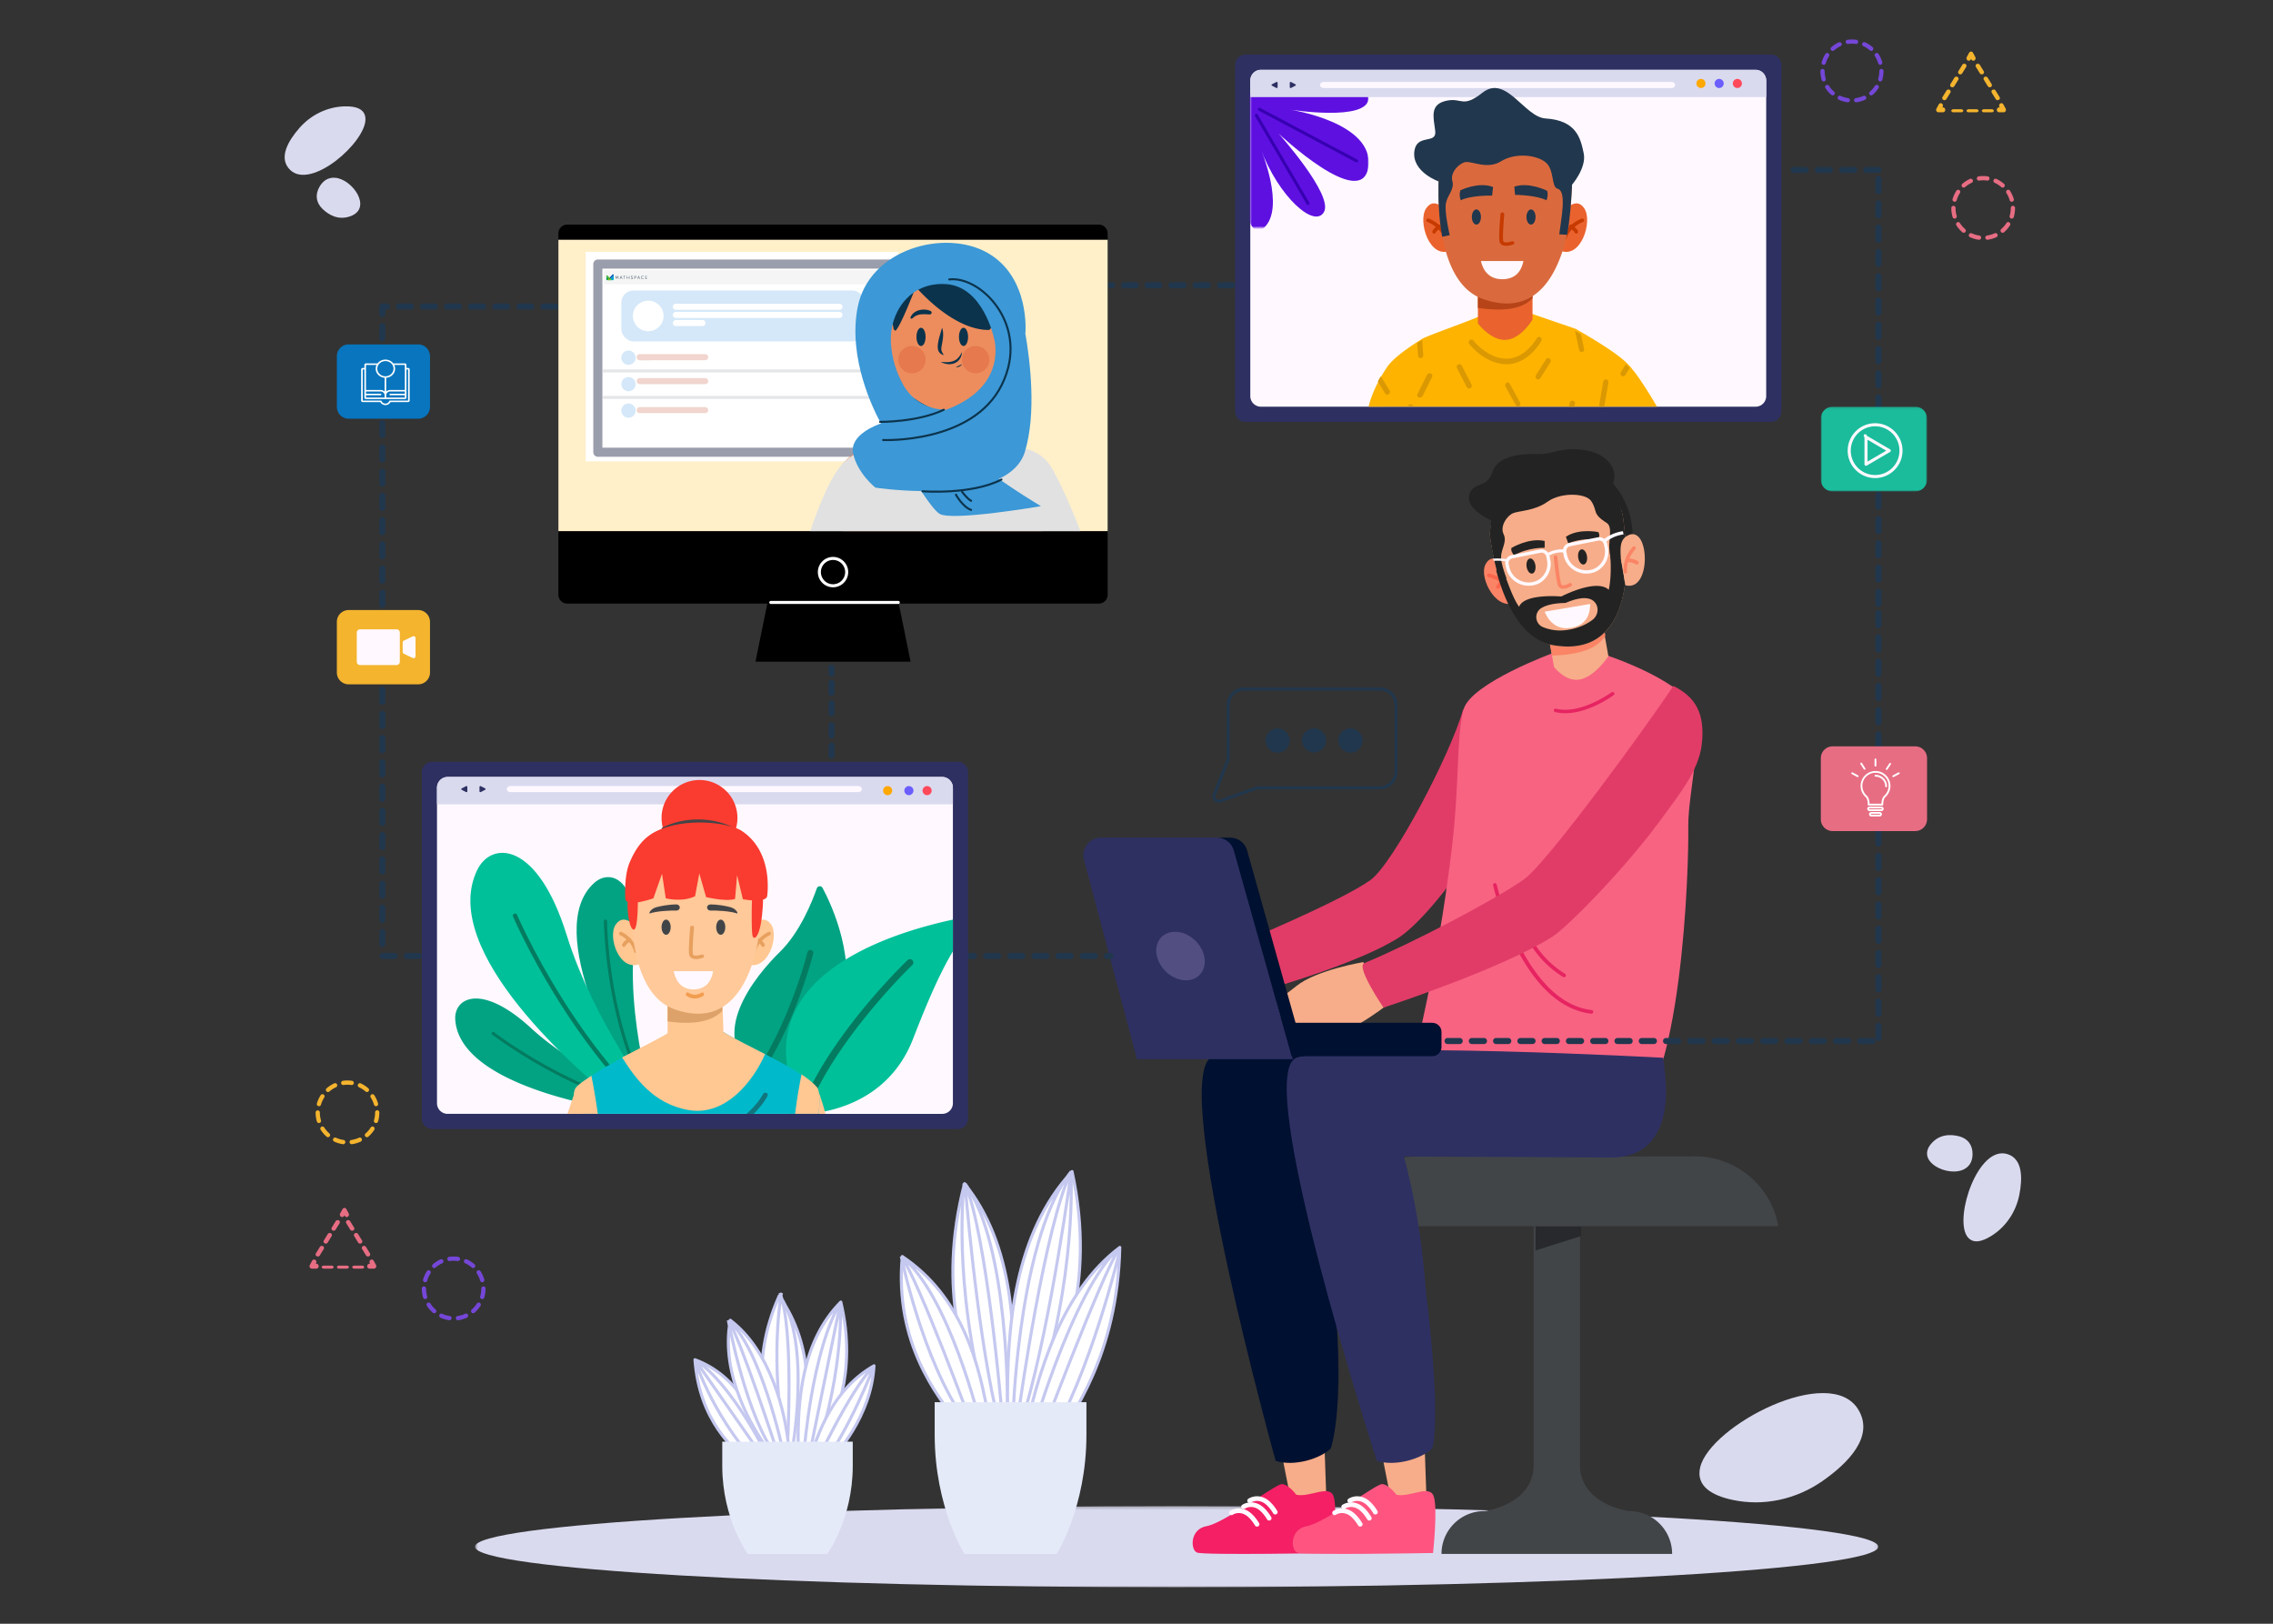 <svg width="749" height="535" xmlns="http://www.w3.org/2000/svg" xmlns:xlink="http://www.w3.org/1999/xlink"><rect width="100%" height="100%" fill="#333333" stroke="none"/><defs><path id="a" d="M.51.238h462.417V27H.51z"/><path id="c" d="M0 0h39v44H0z"/><path id="e" d="M.162.192h40.244v28.656H.162z"/><path id="g" d="M0 .086h35.003V28H0z"/></defs><g fill="none" fill-rule="evenodd"><path d="M570.847 494.181c10.306 2.224 21.034-.159 29.697-6.205 8.447-5.894 17.123-14.643 11.846-23.473-9.265-15.505-49.012 5.27-52.164 19.045-1.427 6.243 4.123 9.232 10.62 10.633M648.058 407.123c-3.943-6.483 3.735-29.416 13.16-26.936 5.368 1.412 5.274 8.04 4.196 13.481-1.103 5.582-4.384 10.531-9.232 13.552-3.056 1.903-6.338 2.84-8.124-.097zm-11.813-30.137c2.754-3.375 6.537-3.295 9.283-2.602 2.817.712 4.484 2.792 4.472 5.852-.008 1.929-.652 3.998-2.991 5.113-5.157 2.462-15.597-2.438-10.764-8.363zM120.427 39.191c.173 7.586-17.943 23.607-24.866 16.747-3.943-3.906-.547-9.6 3.107-13.773 3.747-4.282 9.062-6.928 14.77-7.12 3.6-.12 6.91.71 6.989 4.146zm-4.839 32.006c-4.072 1.546-7.309-.415-9.34-2.388-2.084-2.025-2.487-4.66-.947-7.304.971-1.667 2.564-3.136 5.147-2.933 5.697.447 12.288 9.91 5.14 12.625z" fill="#DADAEF"/><g transform="translate(156 496)"><mask id="b" fill="#fff"><use xlink:href="#a"/></mask><path d="M.51 13.62C.51 21.01 104.025 27 231.719 27c127.692 0 231.208-5.99 231.208-13.38C462.927 6.227 359.41.237 231.719.237 104.025.238.509 6.228.509 13.619" fill="#DADAEF" mask="url(#b)"/></g><path d="M551 512h-76c0-3.898 1.582-7.427 4.136-9.98a14.05 14.05 0 0 1 9.98-4.136h.133s16.128-2.105 16.128-15.279V404h15.246v78.605c0 13.174 16.128 15.28 16.128 15.28h.133c7.797 0 14.116 6.318 14.116 14.115" fill="#424548"/><path fill="#27292C" d="M521 404v3.269L506 412v-8z"/><path d="M586 404H440c2.412-13.344 14.03-23.038 27.572-23l45.427.122 45.429-.122c13.54-.038 25.16 9.656 27.572 23" fill="#424548"/><path d="M482.075 233.87c-3.817 14.108-23.054 50.865-30.523 56.131-9.722 6.858-40.207 19.728-56.062 26.292-2.862 1.184 7.749 13.707 7.749 13.707s41.007-10.433 57.713-21.1c4.725-3.017 14.964-13.265 27.926-33.81 3.93-6.229 13.03-18.607 14.04-27.448 1.161-10.175-10.297-17.177-20.843-13.771" fill="#E13C67"/><path d="M436.467 477l.533 15.212s-3.833 2.786-11.76 1.402L422 477.253l14.467-.253z" fill="#F7AD89"/><path d="M427.14 492.489s-2.659-3.61-4.814-3.486c-2.155.123-18.948 12.835-24.654 13.823-5.705.989-5.42 7.946-3.18 8.738 2.55.901 44.728.126 44.728.126s1.603-14.716.213-18.693c-1.39-3.98-7.86.49-12.294-.508" fill="#F41F65"/><path d="M417.98 500.965c.197.06.418.045.615-.06a.755.755 0 0 0 .308-1.038c-.07-.125-1.738-3.043-4.023-4.206-3.04-1.55-5.452.104-5.554.176a.75.75 0 0 0-.177 1.067.796.796 0 0 0 1.094.172c.066-.044 1.746-1.159 3.91-.059 1.863.947 3.361 3.562 3.376 3.588.1.178.265.303.451.36" fill="#FFF9FF"/><path d="M419.98 498.965c.196.06.417.045.614-.06a.756.756 0 0 0 .309-1.039c-.071-.123-1.738-3.041-4.024-4.204-3.041-1.552-5.452.102-5.553.174a.75.75 0 0 0-.177 1.067.795.795 0 0 0 1.094.173c.066-.045 1.746-1.16 3.911-.06 1.869.952 3.36 3.56 3.374 3.588.1.179.265.303.451.36M413.979 502.965c.198.06.42.045.615-.06a.753.753 0 0 0 .309-1.039c-.07-.123-1.738-3.041-4.023-4.205-3.042-1.55-5.453.104-5.554.175a.748.748 0 0 0-.177 1.066.795.795 0 0 0 1.093.174c.066-.044 1.749-1.159 3.912-.06 1.87.953 3.36 3.561 3.373 3.588a.78.78 0 0 0 .452.36" fill="#FFF9FF"/><path d="M476.114 346.96s-59.22-9.761-77.005 1.367c-13.484 8.436 21.254 133.027 21.254 133.027 6.187 1.927 14.783-.755 18.141-4.11 0 0 5.463-14.705.445-57.243-.666-5.652 0-18.55-6.027-41.389L478 358.732l-1.886-11.772z" fill="#001030"/><path d="M529.418 215.899s16.453 5.348 25.249 13.038c8.797 7.689 1.44 30.634 1.654 43.664.216 13.03-1.942 88.674-20.692 98.18-14.16 7.177-73.761-3.721-69.402-23.06 2.899-12.863 8.393-36.502 12.211-68.485 2.518-21.098 1.455-36.68 3.817-45.439C484.614 225.04 512.16 215 512.16 215l17.257.899z" fill="#F86382"/><path d="M513.263 234.78c8.5 1.533 18.09-5.46 18.507-5.767a.542.542 0 0 0 .098-.797.639.639 0 0 0-.858-.092c-.1.073-10.144 7.395-18.241 5.387-.323-.082-.66.099-.748.402-.087.302.106.614.433.695.268.067.539.125.81.173M524.4 334a.605.605 0 0 0 .067-1.207c-22.053-2.553-31.188-40.938-31.277-41.325a.603.603 0 1 0-1.174.275c.373 1.616 9.425 39.603 32.312 42.253a.639.639 0 0 0 .071.004" fill="#E62461"/><path d="M515.396 322a.6.6 0 0 0 .515-.292.621.621 0 0 0-.198-.844c-11.75-7.37-13.496-18.232-13.513-18.34a.602.602 0 0 0-.686-.516.614.614 0 0 0-.507.698c.07.466 1.825 11.52 14.073 19.204.099.062.208.09.316.09" fill="#E62461"/><path d="M519.308 199.63c13.111-2.307 20.59-14.612 18.274-27.663-2.318-13.051-13.556-21.908-26.666-19.601-13.112 2.307-21.861 14.757-19.544 27.809 2.318 13.052 14.826 21.762 27.936 19.454z" fill="#232323"/><path d="M492.478 172s-10.731-4.286-8.047-9.748c1.714-3.489 5.616-1.444 7.34-6.698 1.724-5.256 8.878-6.122 14.972-5.962 5.553.147 7.429-2.509 15.63-1.254 8.201 1.253 11.876 7.835 8.201 12.536-3.673 4.702-38.096 11.126-38.096 11.126" fill="#232323"/><path d="M496.263 185.846s-4.742-4.34-6.847.29c-2.106 4.63 4.137 16.154 10.584 11.962l-3.737-12.252z" fill="#FA8465"/><path d="M497.486 194.991a.63.63 0 0 1-.668-.327c-1.833-3.63-6.268-4.48-6.312-4.487a.597.597 0 0 1-.495-.695c.064-.32.39-.533.727-.472.205.038 5.092.959 7.2 5.138.15.296.02.65-.29.793a.666.666 0 0 1-.162.05" fill="#FA664D"/><path d="M493.733 193.992a.68.68 0 0 1-.35-.037c-.317-.123-.468-.462-.334-.756.022-.049.56-1.209 1.977-2.1a.656.656 0 0 1 .867.154.552.552 0 0 1-.166.803c-1.097.689-1.523 1.582-1.527 1.59a.618.618 0 0 1-.467.346" fill="#FA664D"/><path d="M527.826 204L530 216.224s-4.097 6.275-8.98 7.571c-4.876 1.3-8.93-4.02-8.93-4.02L510 208.02l17.826-4.02z" fill="#F7AD89"/><path d="M528.025 204l.975 5.475c-2.704 4.295-8.514 6.27-17.584 6.525L510 208.058 528.025 204z" fill="#FA8465"/><path d="M535.994 186.484a38.736 38.736 0 0 1-.181 3.418 60.16 60.16 0 0 1-.438 3.333c-1.535 9.481-6.311 22.231-23.246 19.35-8.406-1.423-13.623-9.593-16.843-18.274a73.757 73.757 0 0 1-1.982-6.255 96.777 96.777 0 0 1-2.15-10.176 12.924 12.924 0 0 1 4.528-11.949c9.507-7.868 21.051-7.604 28.89-6.08a12.855 12.855 0 0 1 10.288 10.986c.61 4.77 1.204 10.76 1.134 15.647" fill="#F7AD89"/><path d="M524.734 204.25c-3.888 2.927-8.846 3.655-11.58 3.46a15.13 15.13 0 0 1-4.666-1.066c-2.683-1.07-3.058-4.775-.593-6.286 1.568-.96 4.056-1.63 7.967-1.696 6.109-2.607 8.796-1.584 9.947.15 1.176 1.773.62 4.162-1.075 5.437zm5.872-21.25s.601 6.427-.492 11.319c-4.101-3.834-15.636 2.22-15.636 2.22s-12.241-1.104-13.9 3.386c-1.841-2.44-3.813-7.985-5.148-11.795l-2.43-.252c.557 2.07 1.21 4.2 1.978 6.298 3.214 8.743 8.424 16.972 16.814 18.407 16.907 2.9 22.208-9.287 23.698-20.06-.693-5.545-1.49-9.023-1.49-9.023l-3.394-.5z" fill="#232323"/><path d="M505.944 186.222c.223 1.372-.244 2.609-1.042 2.762-.798.154-1.624-.832-1.847-2.204-.222-1.373.246-2.61 1.044-2.764.798-.154 1.624.833 1.845 2.206M522.944 183.222c.223 1.372-.244 2.609-1.042 2.762-.799.154-1.625-.832-1.846-2.204-.223-1.373.244-2.61 1.042-2.764.799-.154 1.625.833 1.846 2.206M498.051 180.54s5.79-3.488 10.949-2.29l-.007 2.248s-5.396-.235-10.143 2.502c-.499-.95-1.017-1.358-.799-2.46M526.679 175.314s-6.414-1.35-10.679 1.546l.764 2.14s4.803-2.062 10.02-1.072c.13-1.074.463-1.638-.105-2.614" fill="#232323"/><path d="M515.691 193.949c.984-.17 1.893-.712 2.033-.799a.572.572 0 0 0 .186-.797.6.6 0 0 0-.817-.18c-.49.298-1.696.844-2.302.618-.117-.044-.284-.14-.383-.48-.57-1.954-1.22-8.718-1.225-8.786a.59.59 0 0 0-.646-.522.58.58 0 0 0-.534.629c.026.283.666 6.94 1.267 8.996.226.774.722 1.104 1.1 1.245.412.154.874.154 1.321.076" fill="#FA8465"/><path d="M509 201.53c.914 2.245 3.317 6.252 8.74 5.336 5.435-.917 6.236-5.084 6.26-7.866l-15 2.53z" fill="#FFF9FF"/><path d="M496.416 190.579c-.857-2.332-1.833-5.366-1.798-7.016.07-2.924 2.09-4.995.844-7.577-1.248-2.594 1.085-6.027 3.096-6.887 2.004-.864 7.08-.685 11.492-3.859 4.208-3.032 12.474-2.88 14.298-.128 2.207 3.33.123 4.054 5.105 7.192 1.984 1.252.659 5.658.83 8.34.08 1.234.164 1.828.438 3.12l.132.657 5.147-.922c-.145-4.18-.608-8.735-1.087-12.529-.704-5.559-4.857-13.036-10.303-14.108-7.85-1.543-19.401-1.812-28.925 6.149-3.51 2.938-5.239 10.523-4.527 15.08.55 3.537 1.455 8.168 2.898 12.909l2.36-.421z" fill="#232323"/><path d="M534.378 185.771a24.404 24.404 0 0 1-.378-4.194c.001-1.926.225-3.715 1.87-4.831 1.322-.898 2.84-1.2 4.208.326 3.366 3.756 2.57 17.592-4.461 15.762l-1.24-7.063z" fill="#F7AD89"/><path d="M535.802 188.958a.625.625 0 0 0 .355-.635c-.375-4.173 2.628-7.217 2.658-7.248a.661.661 0 0 0 .04-.871.527.527 0 0 0-.792-.046c-.142.14-3.456 3.482-3.024 8.285.03.34.305.587.613.554a.534.534 0 0 0 .15-.039" fill="#FA8465"/><path d="M539.58 185.957a.659.659 0 0 0 .294-.21.584.584 0 0 0-.146-.855c-.052-.034-1.225-.81-3.036-.891-.362-.018-.674.245-.691.582-.018.338.262.625.626.64 1.401.064 2.317.655 2.325.66a.7.7 0 0 0 .628.074" fill="#FA8465"/><path d="M516.148 181.794c-.175-.834.377-1.647 1.226-1.817l9.274-1.853c.853-.172 1.684.365 1.858 1.2l.242 1.16c.35 1.676.017 3.412-.918 4.753-.932 1.34-2.13 2.177-3.555 2.494l-.223.046a6.58 6.58 0 0 1-4.871-.918 6.38 6.38 0 0 1-2.829-4.084l-.204-.98zm-1.094.219l.204.98a7.457 7.457 0 0 0 3.311 4.78 7.705 7.705 0 0 0 5.706 1.074l.246-.05c1.714-.38 3.136-1.369 4.235-2.945 1.1-1.588 1.495-3.622 1.086-5.587l-.242-1.16a2.534 2.534 0 0 0-.365-.877 2.629 2.629 0 0 0-.789-.79 2.73 2.73 0 0 0-2.023-.384l-9.272 1.853c-1.05.209-1.829.99-2.07 1.945-.09.348-.108.72-.038 1.092.001.022.007.048.01.069zM497.146 185.795c-.174-.835.377-1.648 1.227-1.817l9.275-1.855c.85-.17 1.684.367 1.86 1.201l.24 1.16c.35 1.676.014 3.412-.917 4.754-.932 1.337-2.13 2.175-3.555 2.493l-.226.046a6.568 6.568 0 0 1-4.869-.918 6.369 6.369 0 0 1-2.83-4.084l-.205-.98zm-1.094.218l.205.982c.413 1.975 1.59 3.673 3.31 4.778a7.704 7.704 0 0 0 5.706 1.074l.248-.05c1.71-.378 3.137-1.37 4.232-2.944 1.1-1.588 1.5-3.623 1.09-5.589l-.243-1.158a.21.21 0 0 0-.014-.05 2.509 2.509 0 0 0-.429-.944 2.711 2.711 0 0 0-2.732-1.058l-9.276 1.853a2.692 2.692 0 0 0-1.832 1.336 2.516 2.516 0 0 0-.306 1.058c-.024.235-.008.473.041.712z" fill="#FFF9FF"/><path d="M534.78 175c-3.14.497-5.177 1.837-5.966 2.448-.222.168-.79.724-.814.748l.701.804c.007-.005.635-.575.891-.76.78-.574 2.529-1.761 5.408-2.171l-.22-1.069zM515.86 182.04l.14-.975c-.065-.008-1.636-.196-3.246.107-1.716.323-2.712 1.018-2.754 1.047l.649.781c.006-.005.858-.589 2.319-.864 1.429-.27 2.876-.097 2.891-.095M492 184.063l.218.728c2.24-.183 4.477.205 4.508.209l.274-.716c-.133-.024-2.534-.44-5-.22" fill="#FFF9FF"/><path d="M469.467 477l.533 15.212s-3.833 2.786-11.76 1.402L455 477.253l14.467-.253z" fill="#F7AD89"/><path d="M460.138 492.489s-2.656-3.61-4.812-3.486c-2.155.123-18.95 12.835-24.653 13.823-5.705.989-5.423 7.946-3.181 8.738 2.551.901 44.728.126 44.728.126s1.603-14.716.213-18.693c-1.39-3.98-7.86.49-12.295-.508" fill="#FF5480"/><path d="M450.98 500.965c.197.06.418.045.615-.06a.755.755 0 0 0 .308-1.038c-.07-.125-1.738-3.043-4.023-4.206-3.04-1.55-5.452.104-5.554.176a.75.75 0 0 0-.177 1.067.796.796 0 0 0 1.094.172c.065-.044 1.745-1.159 3.91-.059 1.863.947 3.361 3.562 3.376 3.588.1.178.265.303.451.36" fill="#FFF9FF"/><path d="M452.98 498.965c.196.06.417.045.614-.06a.756.756 0 0 0 .309-1.039c-.071-.123-1.738-3.041-4.024-4.204-3.04-1.552-5.451.102-5.552.174a.751.751 0 0 0-.179 1.067.796.796 0 0 0 1.095.173c.066-.045 1.747-1.16 3.911-.06 1.869.952 3.36 3.56 3.374 3.588.1.179.265.303.451.36M447.98 502.965c.197.06.418.045.614-.06a.753.753 0 0 0 .309-1.039c-.07-.123-1.738-3.041-4.023-4.205-3.043-1.55-5.453.104-5.554.175a.75.75 0 0 0-.177 1.066.797.797 0 0 0 1.094.174c.065-.044 1.746-1.159 3.91-.06 1.87.953 3.36 3.561 3.374 3.588a.787.787 0 0 0 .453.36" fill="#FFF9FF"/><path d="M548.072 348.522s-103.04-5.637-120.725-.055c-15.216 4.8 26.38 132.888 26.38 132.888 6.207 1.924 14.831-.755 18.2-4.106 0 0 3.164-7.646-1.872-50.14-.669-5.647-1.376-23.254-7.423-46.066l68.352.342c14.642 0 19.274-12.284 17.735-26.767l-.647-6.096z" fill="#2E3062"/><path d="M449.228 317s-15.627 2.6-22.144 7.959c-6.52 5.357-15.256 9.969-13.954 12.74 1.306 2.771 10.504-3.11 10.504-3.11s2.19 4.995 9.725 7.163C440.893 343.92 457 331.169 457 331.169L449.228 317z" fill="#F7AD89"/><path d="M551.4 226c-8.636 13.107-41.69 58.42-49.148 63.684-9.71 6.854-36.869 21.096-52.702 27.655-2.856 1.184 6.345 14.661 6.345 14.661s39.06-12.766 55.743-23.428c4.718-3.016 24.345-22.7 36.859-40.16 4.288-5.982 11.26-14.29 12.27-23.125 1.161-10.17-2.03-15.612-9.366-19.287" fill="#E13C67"/><path d="M471.945 348h-79.889c-1.688 0-3.056-1.343-3.056-3v-5.002c0-1.656 1.368-2.998 3.056-2.998h79.89c1.687 0 3.054 1.342 3.054 2.998V345c0 1.657-1.367 3-3.055 3" fill="#001030"/><path d="M374.659 349l-17.46-65.689c-.981-3.69 1.787-7.311 5.589-7.311h38.417a5.789 5.789 0 0 1 5.57 4.241L426 349h-51.341z" fill="#2E3062"/><path d="M406.566 280.216L425.614 348H430l-19.048-67.784a5.785 5.785 0 0 0-5.566-4.216H401c2.59 0 4.86 1.722 5.566 4.216" fill="#001030"/><path d="M396.792 315c.996 4.418-1.685 8-5.989 8-4.303 0-8.6-3.582-9.595-8-.996-4.418 1.685-8 5.989-8 4.303 0 8.599 3.582 9.595 8" fill="#524E82"/><path d="M226 255a1 1 0 0 1-1-1v-2a1 1 0 1 1 2 0v2a1 1 0 0 1-1 1" fill="#2E3062"/><path d="M601 342a1 1 0 0 1 0 2h-4a1 1 0 0 1 0-2zm8 0a1 1 0 1 1 0 2h-4a1 1 0 0 1 0-2zm-16 0a1 1 0 1 1 0 2h-4a1 1 0 1 1 0-2zm-8 0a1 1 0 0 1 0 2h-4a1 1 0 0 1 0-2zm-80 0a1 1 0 0 1 0 2h-4a1 1 0 0 1 0-2zm8 0a1 1 0 0 1 0 2h-4a1 1 0 0 1 0-2zm-16 0a1 1 0 1 1 0 2h-4a1 1 0 1 1 0-2zm80 0a1 1 0 1 1 0 2h-4a1 1 0 1 1 0-2zm-88 0a1 1 0 0 1 0 2h-4a1 1 0 0 1 0-2zm32 0a1 1 0 1 1 0 2h-4a1 1 0 1 1 0-2zm-40 0a1 1 0 1 1 0 2h-4a1 1 0 1 1 0-2zm80 0a1 1 0 0 1 0 2h-4a1 1 0 0 1 0-2zm8 0a1 1 0 0 1 0 2h-4a1 1 0 0 1 0-2zm-40 0a1 1 0 0 1 0 2h-4a1 1 0 0 1 0-2zm24 0a1 1 0 1 1 0 2h-4a1 1 0 0 1 0-2zm-8 0a1 1 0 0 1 0 2h-4a1 1 0 0 1 0-2zm-8 0a1 1 0 1 1 0 2h-4a1 1 0 1 1 0-2zm80 0a1 1 0 0 1 0 2h-4a1 1 0 0 1 0-2zm2-5a1 1 0 0 1 1 1v4a1 1 0 1 1-2 0v-4a1 1 0 0 1 1-1zm0-8a1 1 0 0 1 1 1v4a1 1 0 0 1-2 0v-4a1 1 0 0 1 1-1zm0-8a1 1 0 0 1 1 1v4a1 1 0 1 1-2 0v-4a1 1 0 0 1 1-1zm0-8a1 1 0 0 1 1 1v4a1 1 0 0 1-2 0v-4a1 1 0 0 1 1-1zm-298.027 1c.549 0 .994.448.994 1s-.445 1-.994 1h-3.978a.998.998 0 0 1-.995-1c0-.552.445-1 .995-1h3.978zm45.034 0c.549 0 .993.448.993 1s-.444 1-.993 1h-1.276a.998.998 0 0 1-.995-1c0-.552.445-1 .995-1h1.276zm-21.166 0c.55 0 .994.448.994 1s-.445 1-.994 1h-3.979a.996.996 0 0 1-.993-1c0-.552.444-1 .993-1h3.98zm7.956 0c.55 0 .995.448.995 1s-.446 1-.995 1h-3.98a.996.996 0 0 1-.993-1c0-.552.444-1 .994-1h3.979zm-15.913 0c.55 0 .995.448.995 1s-.446 1-.995 1h-3.978a.997.997 0 0 1-.993-1c0-.552.445-1 .993-1h3.978zm23.869 0c.548 0 .994.448.994 1s-.446 1-.994 1h-3.978a.998.998 0 0 1-.995-1c0-.552.445-1 .995-1h3.978zm-31.825 0c.55 0 .995.448.995 1s-.445 1-.995 1h-3.977a.996.996 0 0 1-.994-1c0-.552.444-1 .994-1h3.977zM619 305a1 1 0 0 1 1 1v4a1 1 0 0 1-2 0v-4a1 1 0 0 1 1-1zm0-8a1 1 0 0 1 1 1v4a1 1 0 0 1-2 0v-4a1 1 0 0 1 1-1zm0-8a1 1 0 0 1 1 1v4a1 1 0 0 1-2 0v-4a1 1 0 0 1 1-1zm0-8a1 1 0 0 1 1 1v4a1 1 0 1 1-2 0v-4a1 1 0 0 1 1-1zm0-8a1 1 0 0 1 1 1v4a1 1 0 0 1-2 0v-4a1 1 0 0 1 1-1zm0-8a1 1 0 0 1 1 1v4a1 1 0 1 1-2 0v-4a1 1 0 0 1 1-1zm0-8a1 1 0 0 1 1 1v4a1 1 0 0 1-2 0v-4a1 1 0 0 1 1-1zm0-8a1 1 0 0 1 1 1v4a1 1 0 0 1-2 0v-4a1 1 0 0 1 1-1zm-345-4.315c.552 0 1 .44 1 .986v3.342a.994.994 0 0 1-1 .987c-.552 0-1-.442-1-.987v-3.342a.993.993 0 0 1 1-.986zM619 241a1 1 0 0 1 1 1v4a1 1 0 0 1-2 0v-4a1 1 0 0 1 1-1zm-345-3c.552 0 1 .442 1 .987v3.341a.994.994 0 0 1-1 .987c-.552 0-1-.442-1-.987v-3.34a.994.994 0 0 1 1-.988zm345-5a1 1 0 0 1 1 1v4a1 1 0 0 1-2 0v-4a1 1 0 0 1 1-1zm-345-2.315c.552 0 1 .44 1 .986v3.342a.994.994 0 0 1-1 .987c-.552 0-1-.442-1-.987v-3.342a.993.993 0 0 1 1-.986zM619 225a1 1 0 0 1 1 1v4a1 1 0 0 1-2 0v-4a1 1 0 0 1 1-1zm-345-1c.552 0 1 .442 1 .987v3.341a.994.994 0 0 1-1 .987c-.552 0-1-.442-1-.987v-3.34a.994.994 0 0 1 1-.988zm0-5a1 1 0 0 1 1 .999v2a1 1 0 1 1-2 0v-2a1 1 0 0 1 1-.999zm345-2a1 1 0 0 1 1 1v4a1 1 0 0 1-2 0v-4a1 1 0 0 1 1-1zm0-8a1 1 0 0 1 1 1v4a1 1 0 0 1-2 0v-4a1 1 0 0 1 1-1zm0-8a1 1 0 0 1 1 1v4a1 1 0 0 1-2 0v-4a1 1 0 0 1 1-1zm0-7a1 1 0 0 1 1 1v4a1 1 0 0 1-2 0v-4a1 1 0 0 1 1-1zm0-8a1 1 0 0 1 1 1v4a1 1 0 0 1-2 0v-4a1 1 0 0 1 1-1zm0-8a1 1 0 0 1 1 1v4a1 1 0 0 1-2 0v-4a1 1 0 0 1 1-1zm0-8a1 1 0 0 1 1 1v4a1 1 0 0 1-2 0v-4a1 1 0 0 1 1-1zm0-8a1 1 0 0 1 1 1v4a1 1 0 0 1-2 0v-4a1 1 0 0 1 1-1zm0-8a1 1 0 0 1 1 1v4a1 1 0 0 1-2 0v-4a1 1 0 0 1 1-1zm0-8a1 1 0 0 1 1 1v4a1 1 0 0 1-2 0v-4a1 1 0 0 1 1-1zm0-8a1 1 0 0 1 1 1v4a1 1 0 0 1-2 0v-4a1 1 0 0 1 1-1zm0-8a1 1 0 0 1 1 1v4a1 1 0 0 1-2 0v-4a1 1 0 0 1 1-1zm0-8a1 1 0 0 1 1 1v4a1 1 0 0 1-2 0v-4a1 1 0 0 1 1-1zm0-8a1 1 0 0 1 1 1v4a1 1 0 0 1-2 0v-4a1 1 0 0 1 1-1zm0-8a1 1 0 0 1 1 1v4a1 1 0 0 1-2 0v-4a1 1 0 0 1 1-1zm0-8a1 1 0 0 1 1 1v4a1 1 0 0 1-2 0v-4a1 1 0 0 1 1-1zm0-8a1 1 0 0 1 1 1v4a1 1 0 0 1-2 0v-4a1 1 0 0 1 1-1zm-229 3a1 1 0 0 1 0 2h-4a1 1 0 0 1 0-2h4zm8 0a1 1 0 0 1 0 2h-4a.998.998 0 0 1-.998-1c0-.552.445-1 .997-1h4.002zm8.001 0a1 1 0 0 1 0 2h-4a1 1 0 0 1 0-2h4zM619 82a1 1 0 0 1 1 .999v4a1 1 0 0 1-2 0v-4a1 1 0 0 1 1-.999zm0-8a1 1 0 0 1 1 1v4a1 1 0 0 1-2 0v-4a1 1 0 0 1 1-1zm0-8a1 1 0 0 1 1 1v4a1 1 0 0 1-2 0v-4a1 1 0 0 1 1-1zm0-8a1 1 0 0 1 1 1v4a1 1 0 0 1-2 0v-4a1 1 0 0 1 1-1zm-16-3a1 1 0 0 1 0 2h-4a1 1 0 1 1 0-2zm8 0a1 1 0 0 1 0 2h-4a1 1 0 0 1 0-2zm-24.708 0c.392 0 .708.448.708 1s-.316 1-.708 1H586v-2zM595 55a1 1 0 0 1 0 2h-4a1 1 0 0 1 0-2zm24 0a1 1 0 0 1 0 2h-4a1 1 0 1 1 0-2zM378.138 95h3.89c.536 0 .972-.448.972-1s-.436-1-.973-1h-3.889c-.537 0-.973.448-.973 1s.436 1 .973 1m-7.779 0h3.89c.537 0 .972-.448.972-1s-.435-1-.972-1h-3.89c-.537 0-.972.448-.972 1s.435 1 .972 1m-4.386 0h.497c.537 0 .973-.448.973-1s-.436-1-.973-1h-.497c-.537 0-.973.448-.973 1s.436 1 .973 1M135.418 101.997h-3.966a.995.995 0 0 1-.991-.999c0-.55.444-.998.991-.998h3.966c.548 0 .99.447.99.998a.994.994 0 0 1-.99.999m7.932 0h-3.966a.995.995 0 0 1-.992-.999c0-.55.444-.998.992-.998h3.966c.547 0 .991.447.991.998a.995.995 0 0 1-.991.999m7.931 0h-3.966a.995.995 0 0 1-.991-.999c0-.55.444-.998.991-.998h3.966c.548 0 .992.447.992.998a.995.995 0 0 1-.992.999m7.932 0h-3.966a.995.995 0 0 1-.992-.999c0-.55.444-.998.992-.998h3.966c.547 0 .991.447.991.998a.995.995 0 0 1-.991.999m7.931 0h-3.966a.994.994 0 0 1-.99-.999c0-.55.443-.998.99-.998h3.966c.548 0 .992.447.992.998a.995.995 0 0 1-.992.999m7.933 0h-3.967a.995.995 0 0 1-.99-.999c0-.55.443-.998.99-.998h3.967c.546 0 .99.447.99.998a.995.995 0 0 1-.99.999m7.931 0h-3.967a.994.994 0 0 1-.99-.999c0-.55.443-.998.99-.998h3.967c.548 0 .992.447.992.998a.995.995 0 0 1-.992.999m-57.016 2.487a.995.995 0 0 1-.992-.997v-2.489c0-.55.444-.998.992-.998h1.495c.547 0 .991.447.991.998a.995.995 0 0 1-.991.999h-.503v1.49c0 .55-.445.997-.992.997m0 7.984a.994.994 0 0 1-.992-.997v-3.992c0-.551.444-.998.992-.998.547 0 .992.447.992.998v3.992a.994.994 0 0 1-.992.997m0 7.986a.995.995 0 0 1-.992-.999v-3.992c0-.55.444-.998.992-.998.547 0 .992.447.992.998v3.992a.995.995 0 0 1-.992.999m0 7.984a.995.995 0 0 1-.992-.998v-3.992c0-.552.444-.999.992-.999.547 0 .992.447.992.999v3.992a.995.995 0 0 1-.992.998m0 7.984a.995.995 0 0 1-.992-.998v-3.992c0-.551.444-.999.992-.999.547 0 .992.448.992.999v3.992a.995.995 0 0 1-.992.998m0 7.984a.995.995 0 0 1-.992-.998v-3.992c0-.55.444-.997.992-.997.547 0 .992.447.992.997v3.992a.995.995 0 0 1-.992.998m0 7.985a.994.994 0 0 1-.992-.997V147.4c0-.551.444-.998.992-.998.547 0 .992.447.992.998v3.994a.994.994 0 0 1-.992.997m0 7.984a.995.995 0 0 1-.992-.997v-3.994c0-.55.444-.997.992-.997.547 0 .992.446.992.997v3.994c0 .55-.445.997-.992.997m0 7.984a.995.995 0 0 1-.992-.997v-3.992c0-.551.444-.998.992-.998.547 0 .992.447.992.998v3.992c0 .55-.445.997-.992.997m0 7.986a.995.995 0 0 1-.992-.999v-3.992c0-.551.444-.998.992-.998.547 0 .992.447.992.998v3.992a.995.995 0 0 1-.992.999m0 7.984a.995.995 0 0 1-.992-.998v-3.993c0-.55.444-.998.992-.998.547 0 .992.447.992.998v3.993a.995.995 0 0 1-.992.998m0 7.984a.995.995 0 0 1-.992-.998v-3.992c0-.552.444-.999.992-.999.547 0 .992.447.992.999v3.992a.995.995 0 0 1-.992.998m0 7.984a.995.995 0 0 1-.992-.998v-3.992c0-.551.444-.997.992-.997.547 0 .992.446.992.997v3.992a.995.995 0 0 1-.992.998m0 7.985a.995.995 0 0 1-.992-.997v-3.994c0-.551.444-.998.992-.998.547 0 .992.447.992.998v3.994c0 .55-.445.997-.992.997m0 7.984a.995.995 0 0 1-.992-.997v-3.994c0-.55.444-.997.992-.997.547 0 .992.446.992.997v3.994c0 .55-.445.997-.992.997m0 7.984a.995.995 0 0 1-.992-.998v-3.991c0-.551.444-.998.992-.998.547 0 .992.447.992.998v3.99a.995.995 0 0 1-.992.999m0 7.984a.994.994 0 0 1-.992-.997v-3.992c0-.551.444-.998.992-.998.547 0 .992.447.992.998v3.992a.994.994 0 0 1-.992.997m0 7.986a.995.995 0 0 1-.992-.999v-3.992c0-.551.444-.998.992-.998.547 0 .992.447.992.998v3.992a.995.995 0 0 1-.992.999m0 7.984a.995.995 0 0 1-.992-.998v-3.992c0-.552.444-.999.992-.999.547 0 .992.447.992.999v3.992a.995.995 0 0 1-.992.998m0 7.984a.995.995 0 0 1-.992-.998v-3.992c0-.552.444-.999.992-.999.547 0 .992.447.992.999v3.992a.995.995 0 0 1-.992.998m0 7.984a.995.995 0 0 1-.992-.998v-3.99c0-.553.444-1 .992-1 .547 0 .992.447.992 1v3.99a.995.995 0 0 1-.992.998m0 7.985a.994.994 0 0 1-.992-.997v-3.994c0-.551.444-.998.992-.998.547 0 .992.447.992.998v3.994a.994.994 0 0 1-.992.997m0 7.984a.995.995 0 0 1-.992-.998v-3.993c0-.55.444-.997.992-.997.547 0 .992.446.992.997v3.993a.995.995 0 0 1-.992.998m0 7.985a.995.995 0 0 1-.992-.998v-3.992c0-.551.444-.998.992-.998.547 0 .992.447.992.998v3.992a.995.995 0 0 1-.992.998m0 7.985a.995.995 0 0 1-.992-.999v-3.993c0-.551.444-.997.992-.997.547 0 .992.446.992.997v3.993a.995.995 0 0 1-.992.999m0 7.983a.995.995 0 0 1-.992-.999v-3.99c0-.552.444-.999.992-.999.547 0 .992.447.992.998v3.991a.995.995 0 0 1-.992.999m0 7.985a.995.995 0 0 1-.992-.998v-3.992c0-.552.444-.999.992-.999.547 0 .992.447.992.999v3.992a.995.995 0 0 1-.992.998m4.036 3.921h-3.965a.994.994 0 0 1-.99-.998c0-.552.442-.999.99-.999h3.965c.55 0 .992.447.992.999a.994.994 0 0 1-.992.998m7.932 0h-3.965a.995.995 0 0 1-.991-.998c0-.552.444-.999.991-.999h3.965c.547 0 .991.447.991.999a.995.995 0 0 1-.991.998" fill="#21374D"/><path d="M460 232.274v22.027c0 2.91-2.386 5.273-5.327 5.273h-40.397l-12.197 4.332c-1.251.446-2.45-.774-1.97-2l4.612-11.795v-17.837c0-2.912 2.387-5.274 5.33-5.274h44.622c2.94 0 5.327 2.362 5.327 5.274" stroke="#21374D"/><path d="M425 244a4 4 0 1 1-8 0 4 4 0 0 1 8 0M437 244a4.001 4.001 0 0 1-8 0 4 4 0 0 1 8 0M449 244a4 4 0 1 1-8 0 4 4 0 0 1 8 0" fill="#21374D"/><path d="M103.874 415.108c.36.222.482.713.276 1.098l-.1.187h.2c.414 0 .75.36.75.803 0 .444-.336.804-.75.804h-1.5a.746.746 0 0 1-.65-.402.86.86 0 0 1 0-.805l.75-1.391c.208-.384.666-.516 1.024-.294zm19.276.294l.75 1.391a.86.86 0 0 1 0 .805.746.746 0 0 1-.65.402h-1.5c-.414 0-.75-.36-.75-.804 0-.443.336-.803.75-.803h.2l-.1-.187c-.206-.385-.084-.876.275-1.098.36-.222.817-.09 1.025.294zM109.225 417c.391 0 .709.224.709.5s-.318.5-.71.5h-2.516c-.392 0-.708-.224-.708-.5s.316-.5.708-.5h2.517zm5.033 0c.391 0 .709.224.709.5s-.318.5-.71.5h-2.515c-.391 0-.709-.224-.709-.5s.318-.5.71-.5h2.515zm5.034 0c.392 0 .708.224.708.5s-.316.5-.708.5h-2.517c-.391 0-.709-.224-.709-.5s.318-.5.71-.5h2.516zm-12.882-6.413c.352.19.47.614.268.944l-1.306 2.122a.745.745 0 0 1-.636.347.785.785 0 0 1-.368-.093.668.668 0 0 1-.27-.943l1.307-2.123c.204-.33.652-.443 1.005-.254zm14.185.254l1.306 2.123a.669.669 0 0 1-.269.943.785.785 0 0 1-.367.093.745.745 0 0 1-.637-.347l-1.306-2.122a.67.67 0 0 1 .268-.944c.353-.19.802-.076 1.005.254zm-11.574-4.502c.351.192.472.614.269.943l-1.305 2.125a.744.744 0 0 1-.637.345.784.784 0 0 1-.368-.092c-.352-.192-.472-.613-.27-.944l1.306-2.123c.203-.33.653-.443 1.005-.254zm8.963.254l1.305 2.123a.668.668 0 0 1-.269.943.785.785 0 0 1-.367.093.745.745 0 0 1-.637-.345l-1.305-2.125c-.204-.33-.083-.75.269-.943.35-.19.801-.076 1.004.254zm-6.351-4.5c.351.19.47.611.269.943l-1.307 2.122a.744.744 0 0 1-.637.346.76.76 0 0 1-.366-.092c-.352-.192-.472-.613-.27-.943l1.306-2.124a.76.76 0 0 1 1.005-.251zm3.74.252l1.305 2.124c.203.33.082.751-.27.943a.76.76 0 0 1-.366.092.744.744 0 0 1-.637-.346l-1.306-2.122a.667.667 0 0 1 .269-.942.76.76 0 0 1 1.004.25zM113.5 398c.267 0 .515.153.65.402l.748 1.391c.208.385.084.877-.273 1.099a.71.71 0 0 1-.375.108.742.742 0 0 1-.65-.404l-.1-.186-.101.186c-.207.386-.665.518-1.024.296-.36-.222-.483-.714-.275-1.099l.75-1.39a.742.742 0 0 1 .65-.403z" fill="#E76D83"/><path d="M150.896 415.505a.86.86 0 0 1-.1-.007 9.222 9.222 0 0 0-2.592 0 .7.7 0 0 1-.791-.597.701.701 0 0 1 .594-.795 10.534 10.534 0 0 1 2.987 0 .703.703 0 0 1-.098 1.399m-7.813 2.306a.706.706 0 0 1-.459-1.236 10.479 10.479 0 0 1 2.513-1.624.699.699 0 0 1 .928.346c.161.354.007.771-.345.933a9.037 9.037 0 0 0-2.178 1.409.698.698 0 0 1-.46.172m12.836.001a.693.693 0 0 1-.458-.172 9.037 9.037 0 0 0-2.179-1.409.705.705 0 0 1-.345-.932.7.7 0 0 1 .928-.348c.91.417 1.755.965 2.513 1.625.292.256.323.7.07.993a.7.7 0 0 1-.529.243m-15.823 4.666a.705.705 0 0 1-.673-.902c.282-.964.7-1.885 1.244-2.732a.697.697 0 0 1 .967-.21c.326.21.42.645.21.972a9.116 9.116 0 0 0-1.076 2.366.703.703 0 0 1-.672.506m18.81.002a.7.7 0 0 1-.67-.505 9.152 9.152 0 0 0-1.078-2.368.706.706 0 0 1 .21-.972.698.698 0 0 1 .967.21 10.57 10.57 0 0 1 1.244 2.733.705.705 0 0 1-.673.902m-18.811 5.547a.702.702 0 0 1-.672-.507c-.28-.96-.422-1.96-.422-2.97 0-.389.314-.704.7-.704a.7.7 0 0 1 .7.703c0 .878.123 1.743.366 2.577a.704.704 0 0 1-.672.901m18.81 0a.705.705 0 0 1-.672-.9c.244-.833.368-1.7.368-2.577a.7.7 0 1 1 1.4 0c0 1.01-.142 2.01-.423 2.972a.7.7 0 0 1-.672.505m-15.823 4.667a.693.693 0 0 1-.46-.172 10.624 10.624 0 0 1-1.957-2.27.705.705 0 0 1 .21-.97.697.697 0 0 1 .968.21 9.09 9.09 0 0 0 1.697 1.966c.292.256.324.7.07.993a.698.698 0 0 1-.528.243m12.835 0a.705.705 0 0 1-.459-1.234 9.121 9.121 0 0 0 1.698-1.967.698.698 0 0 1 .967-.212c.326.21.42.646.21.972a10.56 10.56 0 0 1-1.957 2.27.698.698 0 0 1-.459.171M150.893 435a.7.7 0 0 1-.691-.604.702.702 0 0 1 .593-.796 8.961 8.961 0 0 0 2.485-.731.7.7 0 0 1 .928.346c.16.355.006.771-.345.933-.911.419-1.877.702-2.87.845a.631.631 0 0 1-.1.007m-2.788 0a.631.631 0 0 1-.099-.007 10.436 10.436 0 0 1-2.87-.845.705.705 0 0 1-.345-.933.7.7 0 0 1 .928-.346c.79.362 1.625.61 2.485.731a.704.704 0 0 1-.099 1.4" fill="#7547D8"/><path d="M115.897 357.505a.631.631 0 0 1-.1-.007 9.222 9.222 0 0 0-2.592 0 .703.703 0 0 1-.198-1.392 10.544 10.544 0 0 1 2.988 0 .7.7 0 0 1 .593.795.7.7 0 0 1-.69.604m-7.814 2.306a.706.706 0 0 1-.459-1.236 10.48 10.48 0 0 1 2.514-1.624.699.699 0 0 1 .928.346c.16.354.005.771-.347.933a9.044 9.044 0 0 0-2.177 1.409.698.698 0 0 1-.459.172m12.834 0a.693.693 0 0 1-.457-.171 9.037 9.037 0 0 0-2.179-1.41.704.704 0 0 1 .583-1.28c.909.42 1.754.966 2.512 1.626a.706.706 0 0 1-.459 1.236m-15.823 4.665a.703.703 0 0 1-.672-.9c.283-.966.701-1.886 1.243-2.733a.699.699 0 0 1 .969-.21c.325.21.418.645.209.972a9.162 9.162 0 0 0-1.077 2.366.702.702 0 0 1-.672.505m18.811.003a.702.702 0 0 1-.672-.506 9.147 9.147 0 0 0-1.075-2.367.704.704 0 0 1 .209-.972.698.698 0 0 1 .967.212c.544.846.962 1.767 1.243 2.73a.703.703 0 0 1-.672.903m-18.812 5.546a.699.699 0 0 1-.67-.507c-.282-.96-.424-1.96-.424-2.97 0-.388.314-.704.7-.704.387 0 .701.316.701.703 0 .878.123 1.745.366 2.577a.703.703 0 0 1-.673.901m18.812 0a.704.704 0 0 1-.672-.9c.243-.833.366-1.7.366-2.577a.701.701 0 1 1 1.4 0c0 1.01-.142 2.01-.422 2.972a.7.7 0 0 1-.672.505m-15.823 4.667a.693.693 0 0 1-.459-.172 10.55 10.55 0 0 1-1.958-2.27.704.704 0 0 1 .21-.97.696.696 0 0 1 .967.21 9.132 9.132 0 0 0 1.699 1.966.707.707 0 0 1-.46 1.236m12.836.001a.704.704 0 0 1-.459-1.236 9.162 9.162 0 0 0 1.698-1.966.698.698 0 0 1 .968-.212c.325.21.42.646.209.972a10.562 10.562 0 0 1-1.958 2.27.7.7 0 0 1-.458.172M115.895 377a.704.704 0 0 1-.098-1.401 9.017 9.017 0 0 0 2.484-.73.698.698 0 0 1 .928.345c.16.355.006.771-.345.933a10.45 10.45 0 0 1-2.87.845.646.646 0 0 1-.1.008m-2.787 0a.633.633 0 0 1-.1-.008 10.423 10.423 0 0 1-2.87-.845.705.705 0 0 1-.345-.933.7.7 0 0 1 .928-.346c.788.362 1.625.609 2.485.73a.706.706 0 0 1-.098 1.402M659.126 34.108c.357-.222.818-.09 1.024.294l.75 1.391a.86.86 0 0 1 0 .805.743.743 0 0 1-.65.402h-1.5c-.414 0-.75-.36-.75-.804 0-.445.336-.803.75-.803h.202l-.102-.188c-.206-.384-.083-.875.276-1.097zm-20.275.294c.207-.384.665-.516 1.025-.294.358.222.48.713.274 1.097l-.1.188h.2c.414 0 .75.358.75.803 0 .444-.336.804-.75.804h-1.5a.743.743 0 0 1-.65-.402.853.853 0 0 1 0-.805zM656.29 36c.391 0 .71.224.71.5 0 .275-.319.5-.71.5h-2.516c-.391 0-.709-.225-.709-.5 0-.276.318-.5.71-.5h2.515zm-5.032 0c.392 0 .708.224.708.5 0 .275-.316.5-.708.5h-2.518c-.39 0-.707-.225-.707-.5 0-.276.317-.5.707-.5h2.518zm-5.033 0c.391 0 .707.224.707.5 0 .275-.316.5-.707.5h-2.516c-.392 0-.709-.225-.709-.5 0-.276.317-.5.709-.5h2.516zm11.37-6.16l1.306 2.125c.203.33.084.751-.269.942a.76.76 0 0 1-.365.093.744.744 0 0 1-.638-.345l-1.307-2.125a.666.666 0 0 1 .27-.942.76.76 0 0 1 1.004.253zm-15.186-.252a.67.67 0 0 1 .27.944l-1.306 2.124a.75.75 0 0 1-.639.344.761.761 0 0 1-.366-.093c-.353-.19-.472-.612-.27-.942l1.306-2.124a.763.763 0 0 1 1.005-.253zm2.612-4.248c.352.19.472.613.268.943l-1.306 2.124a.747.747 0 0 1-.636.346.776.776 0 0 1-.367-.093.67.67 0 0 1-.27-.943l1.306-2.123a.761.761 0 0 1 1.005-.254zm9.962.252l1.307 2.125a.669.669 0 0 1-.269.943.769.769 0 0 1-.368.092.744.744 0 0 1-.637-.346l-1.306-2.124a.67.67 0 0 1 .269-.942.762.762 0 0 1 1.004.252zm-2.61-4.248l1.305 2.124c.203.331.082.753-.27.944a.756.756 0 0 1-.366.093.746.746 0 0 1-.638-.346l-1.305-2.124c-.204-.33-.083-.752.269-.942.351-.191.801-.078 1.005.251zm-4.741-.251c.351.19.472.612.27.942l-1.306 2.124a.744.744 0 0 1-.637.345.77.77 0 0 1-.368-.092c-.352-.191-.472-.613-.268-.943l1.306-2.124c.201-.33.652-.443 1.003-.252zM649.499 17c.269 0 .515.153.65.402l.75 1.391c.208.386.084.877-.274 1.099-.36.222-.818.09-1.025-.294l-.101-.186-.1.186a.743.743 0 0 1-.65.402.702.702 0 0 1-.375-.108c-.358-.222-.48-.713-.274-1.099l.75-1.39a.743.743 0 0 1 .649-.403z" fill="#F4B42E"/><path d="M608.196 13.896a.693.693 0 0 1 .589-.785 10.577 10.577 0 0 1 2.957 0 .694.694 0 0 1-.196 1.373 9.126 9.126 0 0 0-2.567 0 .694.694 0 0 1-.783-.589m7.968 2.698a9.032 9.032 0 0 0-2.157-1.389.691.691 0 0 1-.342-.918c.16-.348.57-.5.919-.342.9.411 1.736.95 2.487 1.602a.692.692 0 1 1-.907 1.047m-12.78-.068a.694.694 0 0 1 .07-.978c.75-.651 1.587-1.19 2.489-1.602a.694.694 0 0 1 .577 1.26 9.032 9.032 0 0 0-2.157 1.389.693.693 0 0 1-.978-.069m15.526 4.338a8.94 8.94 0 0 0-1.066-2.33.693.693 0 0 1 1.165-.752c.538.836.953 1.741 1.233 2.693a.694.694 0 0 1-1.332.39m-18.155.473a.695.695 0 0 1-.47-.86c.279-.952.693-1.858 1.23-2.694a.693.693 0 0 1 1.166.75 9.01 9.01 0 0 0-1.067 2.333.692.692 0 0 1-.859.47m18.628 5.467a.693.693 0 0 1-.471-.86c.24-.82.362-1.675.362-2.54a.693.693 0 0 1 1.386 0c0 .997-.141 1.982-.418 2.93a.696.696 0 0 1-.86.47m-19.097-.47a10.4 10.4 0 0 1-.419-2.93.693.693 0 0 1 1.387 0c0 .865.12 1.72.361 2.54a.691.691 0 1 1-1.329.39m15.81 4.859a.694.694 0 0 1 .07-.979 9.068 9.068 0 0 0 1.68-1.938.692.692 0 1 1 1.165.75 10.405 10.405 0 0 1-1.939 2.235.691.691 0 0 1-.977-.069m-12.64.07a10.452 10.452 0 0 1-1.938-2.236.693.693 0 0 1 1.165-.75 9.048 9.048 0 0 0 1.682 1.938.695.695 0 0 1-.455 1.218.688.688 0 0 1-.453-.17m5.329 2.435c-.984-.14-1.939-.42-2.84-.832a.693.693 0 0 1 .575-1.261c.783.356 1.609.6 2.46.72.38.054.643.406.59.785a.696.696 0 0 1-.785.588m2.174-.588a.694.694 0 0 1 .589-.784 8.994 8.994 0 0 0 2.46-.721.693.693 0 0 1 .577 1.26c-.903.413-1.858.693-2.842.833a.693.693 0 0 1-.784-.588" fill="#7547D8"/><path d="M651.412 58.901a.703.703 0 0 1 .593-.796 10.64 10.64 0 0 1 2.988 0 .704.704 0 0 1-.198 1.394 9.222 9.222 0 0 0-2.593 0 .702.702 0 0 1-.79-.597m8.046 2.736a9.112 9.112 0 0 0-2.178-1.408.705.705 0 0 1-.345-.932.7.7 0 0 1 .928-.348c.91.417 1.754.965 2.512 1.625a.705.705 0 0 1 .07.993.694.694 0 0 1-.987.07m-12.906-.069a.707.707 0 0 1 .07-.992 10.458 10.458 0 0 1 2.514-1.626.7.7 0 0 1 .928.347c.16.353.007.77-.346.932a9.135 9.135 0 0 0-2.178 1.409.699.699 0 0 1-.988-.07m15.681 4.403a9.08 9.08 0 0 0-1.077-2.366.707.707 0 0 1 .21-.973.698.698 0 0 1 .966.21c.544.848.964 1.768 1.246 2.733a.705.705 0 0 1-.673.902.703.703 0 0 1-.672-.506m-18.336.48a.705.705 0 0 1-.475-.874c.282-.965.7-1.884 1.243-2.732a.697.697 0 0 1 .967-.21c.326.21.42.644.21.971a9.163 9.163 0 0 0-1.076 2.367.7.7 0 0 1-.87.478m18.814 5.546a.703.703 0 0 1-.476-.873c.243-.832.366-1.7.366-2.576a.701.701 0 1 1 1.4 0c0 1.01-.142 2.01-.422 2.971a.703.703 0 0 1-.868.478m-19.287-.476a10.599 10.599 0 0 1-.423-2.973.701.701 0 1 1 1.401 0c0 .877.122 1.744.365 2.577a.702.702 0 0 1-.672.901.7.7 0 0 1-.67-.505m15.965 4.93a.707.707 0 0 1 .07-.994 9.189 9.189 0 0 0 1.698-1.967.697.697 0 0 1 .968-.21c.325.21.42.645.209.972-.541.846-1.2 1.609-1.958 2.268a.691.691 0 0 1-.987-.07m-12.765.071a10.592 10.592 0 0 1-1.958-2.269.705.705 0 0 1 .21-.972.698.698 0 0 1 .967.21 9.17 9.17 0 0 0 1.699 1.969.706.706 0 0 1 .07.991.701.701 0 0 1-.988.071m5.382 2.47a10.367 10.367 0 0 1-2.869-.844.704.704 0 0 1 .582-1.28c.79.362 1.625.609 2.485.732a.703.703 0 1 1-.197 1.392m2.195-.596a.704.704 0 0 1 .594-.796 9.051 9.051 0 0 0 2.485-.731.699.699 0 0 1 .928.346c.16.354.005.771-.345.933-.912.419-1.877.702-2.87.844a.701.701 0 0 1-.792-.596" fill="#E76D83"/><path d="M587 21.456v114.09a3.454 3.454 0 0 1-3.453 3.454H410.454a3.454 3.454 0 0 1-3.454-3.455V21.456A3.455 3.455 0 0 1 410.454 18h173.093A3.455 3.455 0 0 1 587 21.456" fill="#2E3062"/><path d="M582 26.501v104a3.496 3.496 0 0 1-3.5 3.499H415.494c-.428 0-.837-.076-1.216-.222A3.48 3.48 0 0 1 412 130.5v-104A3.498 3.498 0 0 1 415.494 23H578.5c.467 0 .915.093 1.32.262a3.495 3.495 0 0 1 2.18 3.24" fill="#FFF9FF"/><g transform="translate(412 31)"><mask id="d" fill="#fff"><use xlink:href="#c"/></mask><path d="M13.217-3.413s25.88-3.053 25.75 4.767c-.132 7.82-25.826 3.775-25.826 3.775s27.9 4.24 25.74 18.934-29.516-11.02-29.516-11.02 17.974 20.069 14.94 25.747c-3.034 5.68-14.982-4.857-20.963-20.931 0 0 8.45 19.7 1.1 26.251-7.35 6.551-7.413-25.227-7.413-25.227L-3-.55l16.217-2.864z" fill="#5E10E1" mask="url(#d)"/></g><path stroke="#3700B1" stroke-width="1.003" stroke-linecap="round" stroke-linejoin="round" d="M415 36l32 17M431 67l-17-29"/><path d="M582 26.628V32H412v-5.372c0-2.004 1.564-3.628 3.495-3.628h163.009c1.932 0 3.496 1.624 3.496 3.628" fill="#DADAEF"/><path d="M435 28c0 .552.514 1 1.146 1h114.708c.632 0 1.146-.448 1.146-1s-.514-1-1.146-1H436.146c-.632 0-1.146.448-1.146 1" fill="#FFF9FF"/><path d="M421 28v.728c0 .21-.25.34-.45.235l-.7-.364-.698-.364a.257.257 0 0 1 0-.47l.698-.364.7-.364c.2-.105.45.025.45.235V28zM425 28v.728c0 .21.251.34.451.235l.7-.364.698-.364a.258.258 0 0 0 0-.47l-.698-.364-.7-.364c-.2-.105-.451.025-.451.235V28z" fill="#2E3062"/><path d="M568 27.5a1.5 1.5 0 1 1-3 0 1.5 1.5 0 0 1 3 0" fill="#6B5EFD"/><path d="M562 27.5a1.5 1.5 0 1 1-3 0 1.5 1.5 0 0 1 3 0" fill="#FDA803"/><path d="M574 27.5a1.5 1.5 0 1 1-3 0 1.5 1.5 0 0 1 3 0" fill="#FF495A"/><path d="M546 133.983h-84.86L451 134c.686-3.12 2.138-6.286 3.457-8.727.346-.638.68-1.226.988-1.75.878-1.48 1.552-2.451 1.655-2.599a.053.053 0 0 0 .012-.02c1.628-2.419 5.354-5.262 9.743-8.127.536-.348 1.08-.699 1.634-1.05 1.87-1.182 17.12-6.43 19.06-7.585L503.667 103c.1.06 15.51 5.326 15.61 5.382.663.383 1.336.77 1.995 1.16 5.711 3.334 11.343 6.85 14.585 9.875.474.44.899.865 1.256 1.285.29.337.547.659.753.978l.004.003c.125.05 2.916 3.348 8.13 12.3" fill="#FEB300"/><path d="M496.455 120c-7.07 0-12.054-6.38-12.263-6.65a.938.938 0 0 1 .123-1.27.822.822 0 0 1 1.201.13c.064.084 4.705 5.984 10.939 5.984 6.16 0 9.916-6.678 9.954-6.745.238-.43.76-.577 1.165-.327a.932.932 0 0 1 .31 1.233c-.17.312-4.274 7.645-11.43 7.645M466 133.78l-.796-.45c-.366-.207-.856-.115-1.093.205a.631.631 0 0 0-.111.246h2zM468.998 117.032a.914.914 0 0 1-.1.49.86.86 0 0 1-.703.476c-.476.036-.887-.34-.92-.84l-.275-4.126c.544-.34 1.096-.688 1.662-1.032l.336 5.032zM506.856 125a.83.83 0 0 1-.471-.148.92.92 0 0 1-.244-1.24l3.286-5.21a.834.834 0 0 1 1.187-.253.92.92 0 0 1 .245 1.24l-3.287 5.208a.847.847 0 0 1-.716.403M484.115 128a.884.884 0 0 1-.789-.48l-3.227-6.231a.88.88 0 0 1 .383-1.19.888.888 0 0 1 1.194.38l3.225 6.231a.883.883 0 0 1-.786 1.29M467.2 130.716a.767.767 0 0 1-.114-.872l3.12-6.298c.22-.438.778-.658 1.248-.49.471.167.676.659.46 1.098l-3.122 6.3c-.217.438-.775.658-1.245.49a.837.837 0 0 1-.348-.228M500.201 134c-.264 0-.524-.15-.676-.426l-3.4-6.162c-.237-.428-.127-.997.246-1.269.374-.272.867-.144 1.104.284l3.4 6.16c.237.43.127.998-.246 1.27a.733.733 0 0 1-.428.143M457.599 129.861a.842.842 0 0 1-.462.139.855.855 0 0 1-.73-.413l-2.407-3.9c.35-.616.69-1.183 1.004-1.687l2.86 4.637a.9.9 0 0 1-.265 1.224M537 121.248l-1.46 2.353a.833.833 0 0 1-.704.399.775.775 0 0 1-.458-.146c-.386-.27-.495-.823-.24-1.235L535.76 120c.465.425.883.841 1.24 1.248M528.53 134a1 1 0 0 0 .166-.404l1.288-7.457c.09-.52-.214-1.02-.677-1.122-.465-.1-.915.238-1.004.759l-1.288 7.456c-.049.282.023.558.168.768h1.347zM518.756 134l.228-1.072c.09-.423-.214-.832-.682-.914-.467-.08-.92.195-1.011.618L517 134h1.756zM521.367 115.977a.757.757 0 0 1-.456-.027.856.856 0 0 1-.53-.63L519 109c.64.367 1.287.74 1.93 1.111l1.047 4.802c.106.477-.166.95-.61 1.064" fill="#DA9802"/><path d="M474.256 59.858s-9.1-3.112-8.192-10.05c.773-5.903 7.456-2.076 6.87-6.689-.588-4.614-1.895-8.809 3.858-9.962 5.031-1.01 5.116 2.57 11.722-2.623 7.806-6.132 13.801 8.068 20.768 8.495 10.275.629 11.572 6.66 12.583 11.483 1.01 4.824-3.96 10.488-3.96 10.488l-43.65-1.142z" fill="#21374D"/><path d="M476.54 69.589s-3.8-5.172-6.625-.895c-2.823 4.277 1.17 16.91 8.085 13.827l-1.46-12.932z" fill="#EA632E"/><path d="M476.379 79a.62.62 0 0 1-.598-.431c-1.137-3.852-5.34-5.413-5.383-5.428a.582.582 0 0 1-.357-.761.63.63 0 0 1 .799-.342c.196.07 4.826 1.777 6.137 6.214a.587.587 0 0 1-.43.725.616.616 0 0 1-.168.023" fill="#C63A00"/><path d="M472.564 77a.507.507 0 0 1-.306-.102c-.26-.193-.337-.592-.168-.892.027-.05.704-1.227 2.116-1.949.284-.147.617 0 .745.325.127.324 0 .706-.286.851a4.28 4.28 0 0 0-1.628 1.472.545.545 0 0 1-.473.295" fill="#C63A00"/><path d="M515.46 69.589s3.8-5.172 6.624-.895c2.825 4.277-1.169 16.91-8.084 13.827l1.46-12.932z" fill="#EA632E"/><path d="M515.622 79c.27 0 .52-.17.596-.431 1.138-3.852 5.34-5.413 5.383-5.428a.583.583 0 0 0 .359-.761c-.12-.303-.48-.456-.799-.342-.196.07-4.826 1.777-6.138 6.214-.092.313.101.638.43.725a.61.61 0 0 0 .169.023" fill="#C63A00"/><path d="M519.437 77c.104 0 .21-.032.304-.102.262-.193.337-.592.17-.892-.029-.05-.705-1.227-2.116-1.949-.284-.147-.618 0-.745.325-.129.324 0 .706.284.851a4.28 4.28 0 0 1 1.628 1.472.548.548 0 0 0 .475.295" fill="#C63A00"/><path d="M505 93v12.291s-3.67 6.26-8.634 6.686c-4.96.433-9.366-5.389-9.366-5.389V93.864L505 93z" fill="#EA632E"/><path d="M505 93v5.262c-3.33 3.562-9.247 4.451-18 3.206v-7.635L505 93z" fill="#B74418"/><path d="M517.985 61.458c-.223 4.783-.677 10.765-1.587 15.543v.014c0 .013-.005.028-.009.046 0 .004-.005.004-.005.01a41.113 41.113 0 0 1-.75 3.252c-.165.58-.344 1.186-.543 1.806-2.905 9.152-9.636 22.398-26.548 16.337-7.122-2.549-10.834-9.938-12.721-17.95-.11-.478-.216-.95-.308-1.406a55.85 55.85 0 0 1-.178-.887l-.082-.428c-.015-.072-.023-.122-.028-.156-.004-.018-.004-.027-.004-.027-1.117-6.161-1.287-12.391-1.204-16.843a12.858 12.858 0 0 1 6.491-10.93c10.655-6.07 21.905-3.804 29.31-.947 5.143 1.98 8.432 7.048 8.166 12.566" fill="#DA6A3E"/><path d="M506 71.5c0 1.38-.672 2.5-1.5 2.5s-1.5-1.12-1.5-2.5.672-2.5 1.5-2.5 1.5 1.12 1.5 2.5M488 71.5c0 1.38-.673 2.5-1.5 2.5-.828 0-1.5-1.12-1.5-2.5s.672-2.5 1.5-2.5c.827 0 1.5 1.12 1.5 2.5M509.835 62.873s-5.923-3.027-10.835-1.385l.236 2.714s6.992.039 10.362 1.798c.403-1 .541-2.034.237-3.127M481.202 62.723s5.968-2.977 10.798-1.105l-.313 2.832s-6.944-.181-10.341 1.55c-.373-1.057-.48-2.143-.144-3.277" fill="#21374D"/><path d="M496.335 81c1.06 0 2.111-.37 2.276-.428.32-.118.472-.446.343-.734-.132-.287-.5-.425-.818-.308-.57.207-1.931.53-2.521.213-.115-.06-.27-.182-.31-.523-.227-1.964.374-8.545.38-8.612.029-.309-.228-.582-.574-.606-.347-.027-.65.205-.678.514-.024.275-.616 6.754-.376 8.82.088.778.545 1.175.912 1.373.402.215.885.291 1.366.291" fill="#C63A00"/><path d="M488 86c.453 2.112 1.955 6 7.016 6 5.072 0 6.496-3.553 6.984-6h-14z" fill="#FFF9FF"/><path d="M516.396 77.384l-2.601-.187s.63-4.088.921-6.752c.291-2.663.785-7.641-1.45-8.262-2.23-.617-.92-6.296-4.023-8.758-3.105-2.468-10.043-3.144-14.619-.28-4.576 2.86-9.733-.216-11.84.28-2.113.492-4.977 3.45-4.204 6.216.78 2.757-1.547 4.438-2.112 7.296-.565 2.859 1.24 10.553 1.24 10.553l-2.485.51c-1.119-6.24-1.287-12.542-1.205-17.046.086-4.598.627-11.475 4.562-13.742 10.659-6.143 27.281-2.893 34.685 0 5.141 2.008 4.982 8.854 4.72 14.435-.227 4.841-.68 10.895-1.589 15.737z" fill="#21374D"/><path d="M319 254.456v114.09a3.454 3.454 0 0 1-3.454 3.454H142.453a3.453 3.453 0 0 1-3.453-3.455V254.456a3.453 3.453 0 0 1 3.453-3.456h173.093a3.454 3.454 0 0 1 3.454 3.456" fill="#2E3062"/><path d="M314 259.5v104c0 1.934-1.565 3.5-3.499 3.5H147.492c-.427 0-.834-.076-1.212-.222A3.483 3.483 0 0 1 144 363.5v-104c0-1.934 1.564-3.5 3.492-3.5h163.01a3.498 3.498 0 0 1 3.499 3.5" fill="#FFF9FF"/><path d="M314 259.628V265H144v-5.372c0-2.004 1.565-3.628 3.496-3.628h163.008c1.93 0 3.496 1.624 3.496 3.628" fill="#DADAEF"/><path d="M167 260c0 .553.512 1 1.146 1h114.708c.632 0 1.146-.447 1.146-1 0-.552-.514-1-1.146-1H168.146c-.634 0-1.146.448-1.146 1" fill="#FFF9FF"/><path d="M154 260v.728c0 .21-.25.34-.451.235l-.7-.363-.698-.364a.259.259 0 0 1 0-.47l.699-.365.699-.364c.201-.105.451.026.451.235V260zM158 260v.728c0 .21.25.34.451.235l.699-.363.7-.364a.26.26 0 0 0 0-.47l-.7-.365-.699-.364c-.201-.105-.451.026-.451.235V260z" fill="#2E3062"/><path d="M301 260.5a1.5 1.5 0 1 1-3 0 1.5 1.5 0 0 1 3 0" fill="#6B5EFD"/><path d="M294 260.5a1.5 1.5 0 1 1-3 0 1.5 1.5 0 0 1 3 0" fill="#FDA803"/><path d="M307 260.5a1.5 1.5 0 1 1-3 0 1.5 1.5 0 0 1 3 0" fill="#FF495A"/><path d="M207.262 355c1.628-1.206 3.223-2.455 4.738-3.8-1.817-8.792-4.447-24.802-3.104-38.88 2.127-22.319-7.5-26.344-13.005-21.488-17.887 15.773 10.664 64.14 10.664 64.14l.707.028z" fill="#01A383"/><path d="M209.158 353c.282-.209.564-.419.842-.631-4.687-11.04-7.113-22.665-8.35-30.949-1.546-10.352-1.618-17.86-1.618-17.936 0-.269-.234-.487-.52-.484a.501.501 0 0 0-.512.492c0 .075.072 7.636 1.625 18.05 1.253 8.41 3.73 20.243 8.533 31.458" fill="#047B60"/><path d="M208 364a59.759 59.759 0 0 0-.146-4.206c-8.101-3.878-22.437-11.466-32.817-21.005-16.454-15.118-25.524-10.004-25.017-2.764 1.127 16.111 27.698 24.37 44.326 27.975H208z" fill="#01A383"/><path d="M208 364a67.947 67.947 0 0 0-.016-1.043c-11.63-3.288-22.408-8.68-29.8-12.901-9.24-5.274-15.327-9.907-15.389-9.954a.49.49 0 0 0-.694.097.503.503 0 0 0 .096.702c.06.047 6.19 4.712 15.484 10.02 7.505 4.287 18.48 9.77 30.319 13.079" fill="#047B60"/><path d="M214.332 364l1.668-.617s-20.31-26.466-29.254-55.26c-9.65-31.061-24.808-31.087-29.47-21.52-13.09 26.869 33.994 67.015 46.989 77.397h10.067z" fill="#00C09A"/><path d="M210.947 364H213c-13.252-12.81-23.694-28.167-30.33-39.235-7.878-13.14-12.24-23.23-12.284-23.332a.721.721 0 0 0-.946-.375.706.706 0 0 0-.382.934c.042.102 4.435 10.263 12.358 23.482 6.508 10.856 16.657 25.817 29.531 38.526" fill="#047B60"/><path d="M249.147 353.37c.295.212.601.422.918.63 0 0 .376-.003 1.04-.059 4.273-.359 20.494-2.88 26.148-20.546 5.35-16.72-3.002-34.837-6.2-40.849-.422-.79-1.593-.704-1.891.14-1.552 4.429-5.601 14.517-12.113 20.891-8.393 8.21-24.351 27.931-7.902 39.793" fill="#01A383"/><path d="M249 353.37c.294.212.599.422.914.63 0 0 .374-.003 1.036-.059 3.635-5.607 6.574-11.436 8.824-16.512 5.5-12.407 8.172-23.122 8.198-23.229a.974.974 0 1 0-1.893-.461c-.027.105-2.668 10.682-8.104 22.937-2.274 5.136-5.269 11.05-8.975 16.694" fill="#047B60"/><path d="M314 303v10.476c-4.133 6.821-8.3 16.334-13.127 28.81-8.674 22.427-30.774 24.505-35.284 24.694-.527.024-.812.02-.812.02a63.867 63.867 0 0 1-.924-1.856c-1.583-3.3-2.75-6.433-3.54-9.411a40.242 40.242 0 0 1-.677-2.97c-1.73-9.16.19-16.76 4.31-23.052a35.017 35.017 0 0 1 2.594-3.468c4.153-4.905 9.687-8.913 15.723-12.168C292.87 308.347 305.03 304.933 314 303" fill="#00C09A"/><path d="M264.931 367s.288.004.82-.019c8.86-24.02 34.58-48.735 34.901-49.04a1.128 1.128 0 0 0-1.56-1.627c-.098.095-10.211 9.764-19.938 22.793-7.044 9.43-12.104 18.123-15.154 26.019.294.619.605 1.242.931 1.874" fill="#047B60"/><path d="M272 367c-1.224-4.853-2.724-8.555-2.724-8.555-3.773-.818-6.585 3.958-9.276 8.555h12z" fill="#FFC792"/><path d="M269.836 367c.305-4.577.22-7.59-.56-8.555-1.08-1.337-2.842-2.764-4.999-4.217-3.297-2.222-7.53-4.511-11.702-6.67-5.68-2.937-11.244-5.629-14.2-7.558-3.162 1.352-5.678 2.091-8.391 2.076-.071 0-.152 0-.225-.008-.08.008-.161.008-.234.008-2.711.015-5.227-.724-8.387-2.076-3.184 2.08-9.54 5.124-15.801 8.405-2.639 1.39-5.266 2.816-7.628 4.232a67.62 67.62 0 0 0-2.839 1.795c-2.26 1.505-4.092 2.976-5.189 4.34-.766.946-.823 3.838-.48 8.228h80.635z" fill="#00BACB"/><path d="M248.352 367c3.188-3.128 4.463-5.696 4.577-5.933.182-.38.003-.828-.4-1-.406-.171-.881-.003-1.063.377-.029.062-1.53 3.076-5.466 6.556h2.352z" fill="#11757E"/><path d="M252 347.553c-3.829 8.61-12.82 20.286-25.056 18.202-11.85-2.02-17.888-10.962-21.944-17.356 6.23-3.28 12.554-6.32 15.722-8.399 3.144 1.348 5.649 2.088 8.344 2.075.074 0 .154 0 .231-.007.074.007.156.007.23.007 2.695.013 5.7-.727 8.848-2.075 2.94 1.927 8.099 4.403 13.747 7.338" fill="#FFC792"/><path d="M229.587 341.495v.01c-.056 0-.117 0-.173-.005.056 0 .117-.005.173-.005" fill="#2E3062"/><path d="M243 269.5c0 .932-.103 1.842-.295 2.713A12.491 12.491 0 0 1 230.499 282c-3.96 0-7.492-1.842-9.783-4.718A12.448 12.448 0 0 1 218 269.5c0-6.903 5.596-12.499 12.5-12.499 6.903 0 12.5 5.596 12.5 12.5" fill="#FA3B2F"/><path d="M242 272.79a13.057 13.057 0 0 1-1.92 4.565l-.617.645h-19.096a13.024 13.024 0 0 1-2.367-5.152c2.064-1.092 6.272-2.848 11.993-2.848 5.622 0 9.857 1.697 12.007 2.79" fill="#424548"/><path d="M209.54 305.427s-3.8-4.85-6.625-.839c-2.824 4.01 1.17 15.853 8.085 12.963l-1.46-12.124z" fill="#FFC792"/><path d="M209.468 314c-.233 0-.446-.17-.513-.43-.975-3.853-4.576-5.414-4.612-5.429-.274-.116-.413-.456-.308-.76.103-.303.41-.458.684-.343.169.07 4.138 1.778 5.261 6.212.08.314-.086.64-.368.727a.482.482 0 0 1-.144.023" fill="#E7A05E"/><path d="M205.563 312a.506.506 0 0 1-.304-.103c-.262-.193-.338-.593-.168-.891.027-.05.702-1.226 2.115-1.95.283-.145.617 0 .745.326.127.325 0 .706-.285.85a4.281 4.281 0 0 0-1.628 1.472.548.548 0 0 1-.475.296" fill="#E7A05E"/><path d="M247.462 305.427s3.798-4.85 6.622-.839c2.825 4.01-1.168 15.853-8.084 12.963l1.462-12.124z" fill="#FFC792"/><path d="M248.532 314c.232 0 .447-.17.512-.43.976-3.853 4.577-5.414 4.614-5.429.273-.116.411-.456.308-.76-.104-.303-.412-.458-.686-.343-.168.07-4.136 1.778-5.26 6.212-.08.314.085.64.368.727a.482.482 0 0 0 .144.023" fill="#E7A05E"/><path d="M251.436 312c.105 0 .21-.033.305-.103.262-.193.338-.593.17-.891-.03-.05-.705-1.226-2.116-1.95-.284-.145-.618 0-.746.326-.127.325 0 .706.285.85a4.28 4.28 0 0 1 1.628 1.472.548.548 0 0 0 .474.296" fill="#E7A05E"/><path d="M238 328l.375 12s-4.046 5.576-9.01 5.978c-4.959.41-9.365-5.105-9.365-5.105v-12.054l18-.819z" fill="#FFC792"/><path d="M238 328v5.088c-3.33 3.445-9.244 4.665-17.999 3.46l-.001-7.742 18-.806z" fill="#DDA269"/><path d="M250.986 296.884c-.222 4.605-.666 10.365-1.553 14.971a37.897 37.897 0 0 1-.75 3.197c-2.52 8.732-8.824 23.707-26.47 17.47-7.796-2.753-11.408-11.344-13.017-20.082-1.093-5.935-1.259-11.93-1.179-16.214.086-4.375 2.498-8.372 6.343-10.528 10.417-5.846 21.408-3.666 28.645-.912 5.023 1.908 8.236 6.789 7.98 12.098" fill="#FFC99A"/><path d="M221 305.5c0 1.381-.672 2.5-1.5 2.5s-1.5-1.119-1.5-2.5c0-1.38.672-2.5 1.5-2.5s1.5 1.12 1.5 2.5M239 305.5c0 1.381-.672 2.5-1.5 2.5s-1.5-1.119-1.5-2.5c0-1.38.672-2.5 1.5-2.5s1.5 1.12 1.5 2.5M216.425 298.871c1.251-.32 3.776-.864 6.442-.871.701-.002 1.24.56 1.115 1.184l-.004.016c-.098.496-.59.849-1.15.824-1.815-.075-6.575.154-8.822.976-.047-.353.185-.738.511-1.082.497-.518 1.177-.862 1.908-1.047M240.575 298.871c-1.252-.32-3.777-.864-6.442-.871-.701-.002-1.238.56-1.115 1.184l.004.016c.098.496.592.847 1.15.824 1.814-.076 6.574.154 8.822.976.046-.353-.186-.738-.512-1.082-.497-.518-1.176-.862-1.907-1.047" fill="#424548"/><path d="M229.336 316c-.481 0-.965-.077-1.366-.292-.367-.196-.824-.595-.913-1.371-.24-2.068.351-8.546.377-8.822.028-.308.33-.539.677-.513.346.025.604.297.575.606-.006.066-.607 6.65-.38 8.613.04.34.195.46.309.522.59.317 1.953-.007 2.52-.212.322-.119.689.022.818.307.131.288-.022.616-.343.733-.163.06-1.214.429-2.274.429" fill="#E7A05E"/><path d="M222 320c.42 2.113 1.815 6 6.514 6 4.712 0 6.032-3.553 6.486-6h-13z" fill="#FFF9FF"/><path d="M228.946 329c-1.393 0-2.622-.817-2.674-.853a.65.65 0 0 1-.186-.854.546.546 0 0 1 .784-.201c.01.007 1.014.667 2.076.667 1.15 0 2.18-.663 2.19-.67.27-.176.62-.082.782.211.162.292.076.673-.193.85-.053.036-1.304.85-2.78.85" fill="#F29D4F"/><path d="M252.776 295.391c-.183.517-.69.845-1.37 1.04.05 1.244-.08 2.745-.206 4.178-.704 8.157-2.778 9.592-3.248 7.576-.31-1.34-.291-9.022-.144-11.532a27.32 27.32 0 0 1-3.014-.372l-1.909-7.922-.666 7.822c-2.863.986-9.546-.595-9.546-.595l-2.24-7.804-1.389 7.509c-4.291 2.078-9.661.691-9.661.691l-1.233-8.098-2.849 8.098s-2.65.942-5.12 1.305c-.008 2.532-.165 9.407-1.446 9.01-1.357-.42-2.083-5.887-1.908-9.15-.475-.223-.77-.59-.79-1.165-.057-1.896-.251-7.773 1.42-11.743 2.272-5.403 5.065-8.668 9.236-10.567 9.792-4.46 23.7-2.558 27.703.077 10.759 7.085 8.38 21.642 8.38 21.642" fill="#FA3B2F"/><path d="M197 367c-.764-5.47-1.519-9.606-2.13-12.568-2.218 1.557-4.124 2.646-5.202 4.057-.75.98-.808 3.97-.47 8.511H197zM269.832 367c.313-4.659.225-7.726-.574-8.708-1.106-1.36-2.913-2.813-5.123-4.292-.65 3.016-1.466 7.58-2.135 13h7.832z" fill="#FFC792"/><path fill="#FFC792" d="M192 367l-2.329-8-2.671 8z"/><path d="M365 195.948a2.926 2.926 0 0 1-2.928 2.922h-65.918l3.899 19.13h-51.106l3.897-19.13h-65.916a2.925 2.925 0 0 1-2.928-2.922V76.922c0-.346.06-.677.17-.985l.06-.152A2.929 2.929 0 0 1 186.928 74h175.144c.173 0 .343.015.508.044l.163.033c.108.026.213.057.316.094l.152.059c.15.063.294.139.43.225l.134.09c.523.374.918.917 1.105 1.548l.042.16c.051.215.078.439.078.67v119.025z" fill="#000"/><path fill="#FFF0CA" d="M184 175h181V79H184z"/><path fill="#FFF" d="M193 152h103V83H193z"/><path stroke="#9A9DAB" stroke-width="3" stroke-linejoin="round" d="M197 149h96V87h-96z"/><g transform="translate(198 89)"><g transform="translate(2.022 23.152)"><mask id="f" fill="#fff"><use xlink:href="#e"/></mask><path d="M39.623 28.848H.946a.784.784 0 0 1-.784-.783V.975c0-.432.351-.783.784-.783h38.677c.432 0 .783.35.783.784v27.089c0 .432-.35.783-.783.783" fill="#FFF" mask="url(#f)"/></g><path stroke="#E5E6E8" d="M.674 33.219h90.978M.674 41.941h90.978"/><path d="M11.457 28.854a2.354 2.354 0 0 1-2.36 2.349 2.353 2.353 0 0 1-2.358-2.349 2.353 2.353 0 0 1 2.359-2.348 2.353 2.353 0 0 1 2.359 2.348M11.457 37.576a2.354 2.354 0 0 1-2.36 2.348 2.353 2.353 0 0 1-2.358-2.348 2.353 2.353 0 0 1 2.359-2.348 2.353 2.353 0 0 1 2.359 2.348M11.457 46.297a2.353 2.353 0 0 1-2.36 2.349 2.353 2.353 0 0 1-2.358-2.349 2.353 2.353 0 0 1 2.359-2.348 2.353 2.353 0 0 1 2.359 2.348" fill="#D5E8F9"/><path stroke="#F1D5CE" stroke-width="2" stroke-linecap="round" stroke-linejoin="round" d="M12.804 28.683H34.37"/><path stroke="#F1D5CE" stroke-width=".98" stroke-linecap="round" stroke-linejoin="round" d="M12.804 29.19h3.37"/><path stroke="#F1D5CE" stroke-width="2" stroke-linecap="round" stroke-linejoin="round" d="M12.804 36.57H34.37M12.804 46.126H34.37"/><rect fill="#D5E8F9" x="6.739" y="6.709" width="80.196" height="16.772" rx="4"/><path d="M20.665 15.095c0 2.779-2.263 5.032-5.054 5.032-2.792 0-5.054-2.253-5.054-5.032 0-2.78 2.262-5.032 5.054-5.032 2.79 0 5.054 2.253 5.054 5.032" fill="#FFF"/><path fill="#F5F5F5" d="M1 0h92v4.696H1z"/><g fill-rule="nonzero"><path d="M4.886 1.915h.104l.266.593c.023.052.049.124.049.124h.003s.027-.072.05-.124l.266-.593h.102l.081 1.01h-.099l-.056-.707c-.005-.055-.003-.14-.003-.14h-.004s-.03.089-.053.14l-.238.518h-.093l-.238-.518a2.107 2.107 0 0 1-.055-.143h-.003s.002.088-.003.143l-.056.706h-.1l.08-1.009zm1.971.688H6.45l-.115.321h-.105L6.6 1.915h.106l.372 1.01h-.105l-.117-.322zm-.204-.583s-.022.083-.04.13l-.135.367h.35l-.134-.367a1.846 1.846 0 0 1-.038-.13h-.003zm1.043-.016h-.364v-.089h.827v.09h-.363v.92h-.1v-.92zm.909-.089h.1v.46h.587v-.46h.1v1.01h-.1v-.461h-.588v.46h-.1V1.915zm1.353.821s.105.11.266.11c.11 0 .201-.065.201-.174 0-.254-.506-.19-.506-.503 0-.145.129-.271.316-.271.176 0 .27.097.27.097l-.048.084s-.09-.087-.222-.087c-.13 0-.213.085-.213.174 0 .24.506.17.506.502 0 .151-.117.273-.307.273-.208 0-.322-.129-.322-.129l.06-.076zm1.08-.82h.35c.183 0 .314.117.314.304 0 .188-.131.308-.313.308h-.251v.396h-.1V1.915zm.338.523c.135 0 .223-.082.223-.22 0-.136-.087-.215-.222-.215h-.239v.435h.238zm1.273.164h-.408l-.116.321h-.105l.372-1.009h.107l.372 1.01h-.105l-.117-.322zm-.205-.583s-.021.083-.04.13l-.134.367h.349l-.133-.367c-.017-.047-.04-.13-.04-.13h-.002zm1.315-.122c.242 0 .365.13.365.13l-.054.074s-.118-.112-.308-.112c-.238 0-.408.184-.408.422 0 .241.17.438.41.438.205 0 .329-.135.329-.135l.057.07s-.138.157-.387.157a.509.509 0 0 1-.513-.528c0-.293.22-.516.509-.516zm.897.017h.571v.09h-.471v.367h.385v.088h-.385v.375h.497v.089h-.597V1.915z" fill="#21374D"/><path d="M1.817 2.133v.936c0 .136.11.245.246.245h.94l-1.186-1.18z" fill="#00945E"/><path d="M2.722 3.318h1.21c.171 0 .31-.137.31-.307V1.806l-1.52 1.512z" fill="#00A6CE"/><path d="M3.868 1.439L2.831 2.473l.37.37 1.04-1.037v-.213a.22.22 0 0 0-.373-.154z" fill="#005CB9"/><path d="M2.83 2.473l-.705-.702a.18.18 0 0 0-.308.128v.234l.678.675.336-.335z" fill="#3DAE2B"/><path d="M2.83 2.473l-.5.499a.203.203 0 0 0 .144.346h.746c.17 0 .254-.204.134-.323l-.523-.522z" fill="#93D500"/><path d="M2.495 2.808l.275.274a.135.135 0 0 0 .19 0l.241-.24-.37-.369-.336.335z" fill="#4C9C2E"/></g><path stroke="#FFF" stroke-width="2" stroke-linecap="round" stroke-linejoin="round" d="M24.709 14.759h53.913M24.709 12.076h53.913M24.709 17.443h8.761"/></g><path d="M345.435 158.48c-.577-5.564-5.078-9.9-10.646-10.258l-8.22-.527h-.814c-3.023-.001-5.475-2.46-5.475-5.493V117h-19.756v25.202c0 3.033-2.452 5.492-5.477 5.493h-.616l-8.222.527c-5.568.358-10.068 4.694-10.644 10.258-.31 2.992-.565 5.762-.565 6.735 0 .681 1.058 4.555 2.583 9.785h65.833c1.525-5.23 2.584-9.104 2.584-9.785 0-.973-.256-3.743-.565-6.735" fill="#ED8D5D"/><path d="M267 175h89s-5.089-13.668-9.714-21.242c-4.625-7.574-14.524-6.742-17.486-6.65-2.96.093-5.088-1.108-5.088-1.108l-24.61.739s-4.07.83-6.66.738c-2.59-.091-10.548-.091-15.635 6.28C271.718 160.132 267 175 267 175" fill="#E1E1E1"/><path d="M321 131.176v3.805a33.497 33.497 0 0 1-5.174 2.973 11.14 11.14 0 0 1-9.388.017c-1.67-.767-3.587-1.807-5.438-3.166V131c1.851 1.36 3.769 2.399 5.438 3.182a11.203 11.203 0 0 0 9.388-.016 32.416 32.416 0 0 0 5.174-2.99" fill="#0B334C"/><path d="M336.602 110.758c-1.1 2.734-5.324 5.96-8.067 4.96-.44 3.003-1.026 5.572-1.803 7.32-1.335 3.062-3.565 5.497-5.956 7.38-1.906 1.509-3.915 2.658-5.645 3.51a10.43 10.43 0 0 1-9.182.015c-1.335-.657-2.86-1.494-4.37-2.554-2.86-1.988-5.676-4.706-7.274-8.307-.778-1.762-1.366-4.347-1.82-7.365-2.742 1.016-6.98-2.21-8.081-4.96-1.129-2.793.19-5.975 2.919-7.125a5.32 5.32 0 0 1 4.092.015c-.03-.449-.044-.912-.059-1.36-.014-.284-.014-.553-.014-.822 0-10.696 8.55-19.45 19.14-19.465 10.867-.015 19.608 9.187 19.168 20.242-.015.479-.044.942-.058 1.405a5.283 5.283 0 0 1 4.077-.015c2.742 1.15 4.047 4.332 2.933 7.126" fill="#ED8D5D"/><path d="M305 118.5a4.5 4.5 0 1 1-9 0 4.5 4.5 0 0 1 9 0M326 118.5a4.5 4.5 0 1 1-9 0 4.5 4.5 0 0 1 9 0" fill="#E6794E"/><path d="M310.42 108c.327.793.39 1.696.363 2.54-.034.851-.165 1.664-.302 2.435-.131.778-.325 1.53-.301 2.087-.012.566.4 1.216.82 1.938a2.771 2.771 0 0 1-1.04-.473 2.34 2.34 0 0 1-.802-1.15c-.162-.504-.172-1.017-.149-1.466.027-.452.088-.857.16-1.27.147-.819.362-1.582.579-2.33l.672-2.311zM306.197 103.601c-.477-.02-1.022-.053-1.514-.062-.5-.004-.991.002-1.465.076-.48.064-.92.217-1.354.416-.441.2-.806.516-1.209.85l-.037.031a.399.399 0 0 1-.52-.017.304.304 0 0 1-.07-.35c.235-.512.556-1.041 1.067-1.429a4.455 4.455 0 0 1 1.726-.894 5.926 5.926 0 0 1 1.942-.21 5.213 5.213 0 0 1 1.866.446c.333.152.466.515.298.815a.693.693 0 0 1-.637.332l-.093-.004zM315.372 102.458a5.212 5.212 0 0 1 1.865-.447 5.919 5.919 0 0 1 1.942.21c.64.166 1.242.49 1.725.894.51.39.833.919 1.068 1.43.078.168-.012.36-.199.43a.402.402 0 0 1-.39-.063l-.038-.031c-.402-.335-.768-.651-1.21-.85a4.738 4.738 0 0 0-1.352-.416c-.476-.074-.966-.08-1.466-.076-.491.01-1.037.04-1.513.062l-.094.005c-.373.016-.69-.242-.71-.576-.013-.247.141-.467.372-.572M319 111c0 1.658-.672 3-1.5 3s-1.5-1.342-1.5-3c0-1.657.672-3 1.5-3s1.5 1.343 1.5 3M305 111c0 1.658-.672 3-1.5 3s-1.5-1.342-1.5-3c0-1.657.672-3 1.5-3s1.5 1.343 1.5 3M315 120.986c.33-.227.673-.35.999-.518.342-.135.648-.293 1.001-.468-.172.394-.536.617-.876.79-.36.139-.73.25-1.124.196M310 119.218c1.48.16 2.927.208 4.181-.277.63-.222 1.177-.622 1.63-1.136.485-.499.806-1.144 1.189-1.805-.057.748-.231 1.534-.688 2.194-.188.358-.5.622-.788.909-.33.237-.672.457-1.051.6a4.866 4.866 0 0 1-2.329.254c-.763-.1-1.503-.33-2.144-.74" fill="#0B334C"/><path d="M331.673 90.036c-10.9-13.06-30.733-10.498-39.547-1.581-1.694 1.712-3.175 3.97-4.418 6.643-1.328 2.857-.76 6.266 1.467 8.499l.036.036a5.526 5.526 0 0 1 2.563.385c-.004-.052-.004-.106-.008-.159 1.276.808 2.525 2.176 2.655 4.479.003.045.01.076.015.118l.615.544c1.784-1.46 6.716-14.48 6.716-14.48s12.045 14.377 24.218 14.197c2.476-2.542 4.41-5.632 6.514-8.52l.03-.04c1.919-2.634 1.971-6.214.094-8.88a19.167 19.167 0 0 0-.95-1.24" fill="#0B334C"/><path d="M311.747 93.61c12.279.801 15.786 17.81 15.786 17.81s4.943 15.884-15.786 23.586c-5.755 0-11.18-3.003-14.01-8.046-2.495-4.447-3.863-8.962-4.167-14.097-.56-9.447 5.9-20.056 18.177-19.254m17.408 64.186c4.161-1.978 7.332-4.853 8.583-8.991 3.78-12.498 1.78-29.477.098-39.139l.062-.01s1.594-18.292-12.437-26.315c-14.032-8.022-39.225-1.444-42.893 18.132-3.12 16.658 5.187 33.425 7.732 38.052-.941.314-10.532 3.666-9.167 9.922 1.435 6.578 7.335 11.232 7.335 11.232s6.64 1 15.075 1.126c2.522 3.794 4.804 6.796 6.132 7.538 4.305 2.407 33.325-2.567 33.325-2.567-3.176-1.926-8.199-5.019-13.845-8.98" fill="#3C98D6"/><path d="M290 139s12.471.127 21-4M304 161.867s16.155 1.244 26-3.867M315 163s2.241 4.062 5 5M317 162s1.688 2.333 3 3" stroke="#0B334C" stroke-width=".668" stroke-linecap="round" stroke-linejoin="round"/><path d="M291 144.982s29.485 1.287 39.1-18.173c9.615-19.46-6.89-36.026-17.306-34.739" stroke="#0B334C" stroke-width=".668" stroke-linecap="round" stroke-linejoin="round"/><path stroke="#FFF" stroke-width="1.003" stroke-linecap="round" stroke-linejoin="round" d="M254 198.5h42M279 188.5a4.5 4.5 0 1 1-9 0 4.5 4.5 0 0 1 9 0z"/><g><path d="M322.828 462.049c-4.136-11.466-14.353-36.226-5.004-72.049 16.226 20.01 17.265 48.909 15.6 75" fill="#FFF"/><path d="M322.828 462.049c-4.136-11.466-14.353-36.226-5.004-72.049 16.226 20.01 17.265 48.909 15.6 75M318 390s3.539 45.365 10 74M317.676 390s-3.969 32.649 7.324 74M330 464s-4.843-57.163-12-74M331.995 464s.686-53.73-13.995-74" stroke="#C5C8EF" stroke-linejoin="round"/><path d="M315.17 468.25c-6.087-8.162-20.481-25.6-17.853-54.25 19.378 12.965 25.597 34.862 28.683 55" fill="#FFF"/><path d="M315.17 468.25c-6.087-8.162-20.481-25.6-17.853-54.25 19.378 12.965 25.597 34.862 28.683 55M297 414s6.855 34.106 21 54M320 469s-17.303-47.259-23-55M323 469s-10.24-42.553-26-55" stroke="#C5C8EF" stroke-linejoin="round"/><path d="M343.79 461.355c5.163-11.851 17.72-37.386 9.48-75.355-18.868 20.299-21.611 50.565-21.239 78" fill="#FFF"/><path d="M343.79 461.355c5.163-11.851 17.72-37.386 9.48-75.355-18.868 20.299-21.611 50.565-21.239 78M353 386s-6.382 47.927-15 78M352.857 386s2.337 34.261-11.857 77M336 463s8.376-59.666 17-77M334 463s2.266-56.353 19-77" stroke="#C5C8EF" stroke-linejoin="round"/><path d="M346.894 475.974C353.3 466.481 368.248 446.31 369 411c-18.973 14.28-27.003 40.59-32 65" fill="#FFF"/><path d="M346.894 475.974C353.3 466.481 368.248 446.31 369 411c-18.973 14.28-27.003 40.59-32 65M369 412s-9.619 40.929-24 64M342 476s20.962-56.052 27-65M339 476s14.123-51.108 30-65" stroke="#C5C8EF" stroke-linejoin="round"/><path d="M358 462v10.779c0 23.864-9.811 39.221-9.811 39.221H317.81S308 496.643 308 472.779V462h50z" fill="#E5EAF9"/><path d="M255.167 476.67c-2.452-8.32-8.786-26.449 1.588-49.67 11.8 16.918 10.15 35.447 6.76 53" fill="#FFF"/><path d="M255.167 476.67c-2.452-8.32-8.786-26.449 1.588-49.67 11.8 16.918 10.15 35.447 6.76 53M257.498 426s-4.218 22.232 1.502 52M259.388 478s2.428-39.562-2.388-52M260.863 479s6.802-36.369-3.863-52" stroke="#C5C8EF" stroke-linejoin="round"/><path d="M246.782 482c-4.916-4.465-16.334-13.744-17.782-34 14.205 5.243 20.732 19.155 25 32.451" fill="#FFF"/><path d="M246.782 482c-4.916-4.465-16.334-13.744-17.782-34 14.205 5.243 20.732 19.155 25 32.451M229 448s4.965 16.914 20 34M252 481s-17.035-24.418-23-33M253 480s-11.71-24.131-24-32" stroke="#C5C8EF" stroke-linejoin="round"/><path d="M252.355 476.687c-3.868-5.786-15.159-23.2-11.708-41.687 13.035 9.932 18.278 29.631 19.353 43" fill="#FFF"/><path d="M252.355 476.687c-3.868-5.786-15.159-23.2-11.708-41.687 13.035 9.932 18.278 29.631 19.353 43M240 435s5.048 27.882 14 42M256 478s-12.225-37.462-16-43M258 478s-7.172-33.634-18-43" stroke="#C5C8EF" stroke-linejoin="round"/><path d="M270.96 476.365c3.437-7.44 11.805-23.468 6.104-47.365-12.645 12.719-14.379 31.746-14.023 49" fill="#FFF"/><path d="M270.96 476.365c3.437-7.44 11.805-23.468 6.104-47.365-12.645 12.719-14.379 31.746-14.023 49M277 429s-5.724 28.098-10 49M276.93 429s1.361 21.821-7.93 49M265 478s2.48-32.775 12-49" stroke="#C5C8EF" stroke-linejoin="round"/><path d="M271.376 483.987C275.78 479.02 287.094 466.627 288 450c-13.044 7.47-18.564 21.23-22 34" fill="#FFF"/><path d="M271.376 483.987C275.78 479.02 287.094 466.627 288 450c-13.044 7.47-18.564 21.23-22 34M288 450s-8.047 21.527-18 34M268 484s11.863-25.817 20-34" stroke="#C5C8EF" stroke-linejoin="round"/><path d="M281 475v7.976c0 17.66-8.438 29.024-8.438 29.024h-26.125S238 500.636 238 482.976V475h43z" fill="#E5EAF9"/></g><g><g transform="translate(600 133.914)"><mask id="h" fill="#fff"><use xlink:href="#g"/></mask><path d="M31.117 28H3.887A3.898 3.898 0 0 1 0 24.114V3.973A3.898 3.898 0 0 1 3.887.086h27.23a3.897 3.897 0 0 1 3.886 3.887v20.14A3.897 3.897 0 0 1 31.117 28" fill="#1ABC9C" mask="url(#h)"/></g><path d="M615.391 144.878v7.211l6.161-3.606-6.16-3.605zm-.505 8.595a.502.502 0 0 1-.504-.505v-8.97a.503.503 0 1 1 .759-.435l7.665 4.485a.505.505 0 0 1 0 .871l-7.665 4.485a.5.5 0 0 1-.255.07zm3.001-13.014c-4.425 0-8.024 3.6-8.024 8.024 0 4.424 3.6 8.024 8.024 8.024 4.424 0 8.024-3.6 8.024-8.024 0-4.425-3.6-8.024-8.024-8.024zm0 17.057c-4.98 0-9.034-4.052-9.034-9.033 0-4.98 4.053-9.034 9.034-9.034 4.981 0 9.032 4.053 9.032 9.034 0 4.981-4.05 9.033-9.032 9.033z" fill="#FFF9FF"/></g><g><path d="M631.117 273.828h-27.23a3.898 3.898 0 0 1-3.887-3.886V249.8a3.898 3.898 0 0 1 3.887-3.887h27.23a3.897 3.897 0 0 1 3.886 3.887v20.14a3.897 3.897 0 0 1-3.886 3.887" fill="#E76D83"/><g fill="#FFF" fill-rule="nonzero"><path d="M618.023 254.033a4.927 4.927 0 0 0-4.915 4.915c0 1.414.62 2.776 1.662 3.695.778.778.708 2.44.69 2.457 0 .089.018.16.088.23a.326.326 0 0 0 .212.089h4.509c.088 0 .159-.036.212-.089a.336.336 0 0 0 .088-.23c0-.017-.088-1.68.69-2.457l.053-.053a4.96 4.96 0 0 0 1.626-3.642 4.927 4.927 0 0 0-4.915-4.915zm2.83 8.15c-.019.018-.054.053-.054.071-.69.743-.813 1.962-.83 2.546h-3.908c-.018-.584-.141-1.856-.884-2.617a4.309 4.309 0 0 1-1.485-3.253 4.308 4.308 0 0 1 4.314-4.314 4.308 4.308 0 0 1 4.314 4.314c0 1.256-.53 2.44-1.468 3.253z"/><path d="M618.006 255.288a.31.31 0 0 0-.3.3c0 .16.14.301.3.301a3.218 3.218 0 0 1 3.217 3.218c0 .16.142.3.3.3.16 0 .301-.14.301-.3.018-2.104-1.697-3.819-3.818-3.819zM619.968 265.755h-3.925a.747.747 0 0 0-.742.742c0 .407.336.743.742.743h3.907c.425-.018.76-.336.76-.743a.747.747 0 0 0-.742-.742zm0 .866h-3.925a.14.14 0 0 1-.141-.142c0-.088.053-.141.141-.141h3.907a.14.14 0 0 1 .142.141c0 .089-.053.142-.124.142zM619.385 267.54h-2.758a.747.747 0 0 0-.743.743c0 .406.336.742.743.742h2.758a.747.747 0 0 0 .742-.742.736.736 0 0 0-.742-.743zm0 .867h-2.758a.14.14 0 0 1-.142-.142c0-.088.053-.141.142-.141h2.758a.14.14 0 0 1 .141.141.14.14 0 0 1-.141.142zM618.006 252.566c.176 0 .3-.142.3-.3v-2.052a.31.31 0 0 0-.3-.3.31.31 0 0 0-.3.3v2.051c0 .16.14.3.3.3zM623.009 251.434c-.141-.106-.318-.053-.407.07l-1.131 1.698a.291.291 0 0 0 .07.424.285.285 0 0 0 .16.053.282.282 0 0 0 .247-.141l1.132-1.697a.274.274 0 0 0-.071-.407zM614.417 253.609a.285.285 0 0 0 .159-.053.31.31 0 0 0 .088-.425l-1.096-1.715a.31.31 0 0 0-.424-.088.31.31 0 0 0-.089.424l1.097 1.715c.07.106.159.142.265.142zM612.278 255.483l-1.786-.973c-.142-.07-.336-.017-.407.124a.282.282 0 0 0 .124.407l1.786.972c.053.018.088.036.141.036a.292.292 0 0 0 .265-.16c.071-.141.018-.336-.123-.406zM625.944 254.634c-.07-.141-.265-.194-.407-.124l-1.803.973c-.142.07-.195.265-.124.406.053.106.16.16.265.16a.333.333 0 0 0 .142-.036l1.803-.972c.142-.07.195-.265.124-.407z"/></g></g><g><path d="M137.81 137.958h-22.924a3.897 3.897 0 0 1-3.886-3.886v-16.707a3.897 3.897 0 0 1 3.886-3.886h22.924a3.898 3.898 0 0 1 3.886 3.886v16.707a3.898 3.898 0 0 1-3.886 3.886" fill="#0875BE"/><path d="M134.467 121.23h-.534v-1c0-.277-.239-.5-.533-.5h-3.806c-.6-.785-1.565-1.25-2.594-1.25-1.03 0-1.995.465-2.594 1.25H120.6c-.294 0-.533.223-.533.5v1h-.534c-.294 0-.533.223-.533.5v10.25c0 .275.239.499.533.5h5.787c.306.61.96 1 1.68 1s1.374-.39 1.68-1h5.787c.294-.001.533-.225.533-.5v-10.25c0-.277-.239-.5-.533-.5zm-4.562-1h3.495v8.25h-4.8c-.502 0-.983.19-1.333.527v-4.54c1.04-.08 1.972-.63 2.498-1.474a2.828 2.828 0 0 0 .14-2.764zm-1.305 10h4.8v.75h-6.133v-.75c0-.69.597-1.25 1.333-1.25h4.8v.75h-4.8c-.147 0-.267.111-.267.25 0 .137.12.25.267.25zm-1.6-11.25c1.473 0 2.667 1.119 2.667 2.5 0 1.38-1.194 2.5-2.667 2.5-1.473 0-2.667-1.12-2.667-2.5.002-1.38 1.195-2.5 2.667-2.5zm-6.4 1.25h3.495a2.828 2.828 0 0 0 .14 2.763c.526.845 1.459 1.395 2.498 1.474v4.54a1.923 1.923 0 0 0-1.333-.528h-4.8v-8.25zm0 10h4.8c.147 0 .267-.113.267-.25 0-.139-.12-.25-.267-.25h-4.8v-.75h4.8c.736 0 1.332.56 1.333 1.25v.75H120.6v-.75zm13.867 1.75h-5.969a.273.273 0 0 0-.055.011.145.145 0 0 0-.084.036.143.143 0 0 0-.069.064.238.238 0 0 0-.03.05l-.005.006c-.188.499-.69.832-1.255.832-.564 0-1.067-.333-1.255-.832l-.004-.007a.24.24 0 0 0-.03-.048.14.14 0 0 0-.066-.063.264.264 0 0 0-.042-.026.278.278 0 0 0-.043-.011.272.272 0 0 0-.059-.011l-.008-.002h-5.96v-10.25h.534v9.25c0 .276.239.5.533.5h12.8c.294 0 .533-.224.533-.5v-9.25h.534v10.25z" fill="#FFF" fill-rule="nonzero"/></g><g><path d="M137.81 225.48h-22.924a3.897 3.897 0 0 1-3.886-3.887v-16.707a3.897 3.897 0 0 1 3.886-3.886h22.924a3.898 3.898 0 0 1 3.886 3.886v16.707a3.898 3.898 0 0 1-3.886 3.886" fill="#F4B42E"/><path d="M130.697 219.119h-12.072a1.054 1.054 0 0 1-1.054-1.054v-9.651c0-.582.472-1.054 1.054-1.054h12.072c.582 0 1.054.472 1.054 1.054v9.651c0 .582-.472 1.054-1.054 1.054M136.923 210.254v5.97a.642.642 0 0 1-.918.58l-2.949-1.407a.643.643 0 0 1-.365-.58v-3.155c0-.247.142-.472.365-.58l2.949-1.407a.642.642 0 0 1 .918.579" fill="#FFF9FF"/></g></g></svg>
